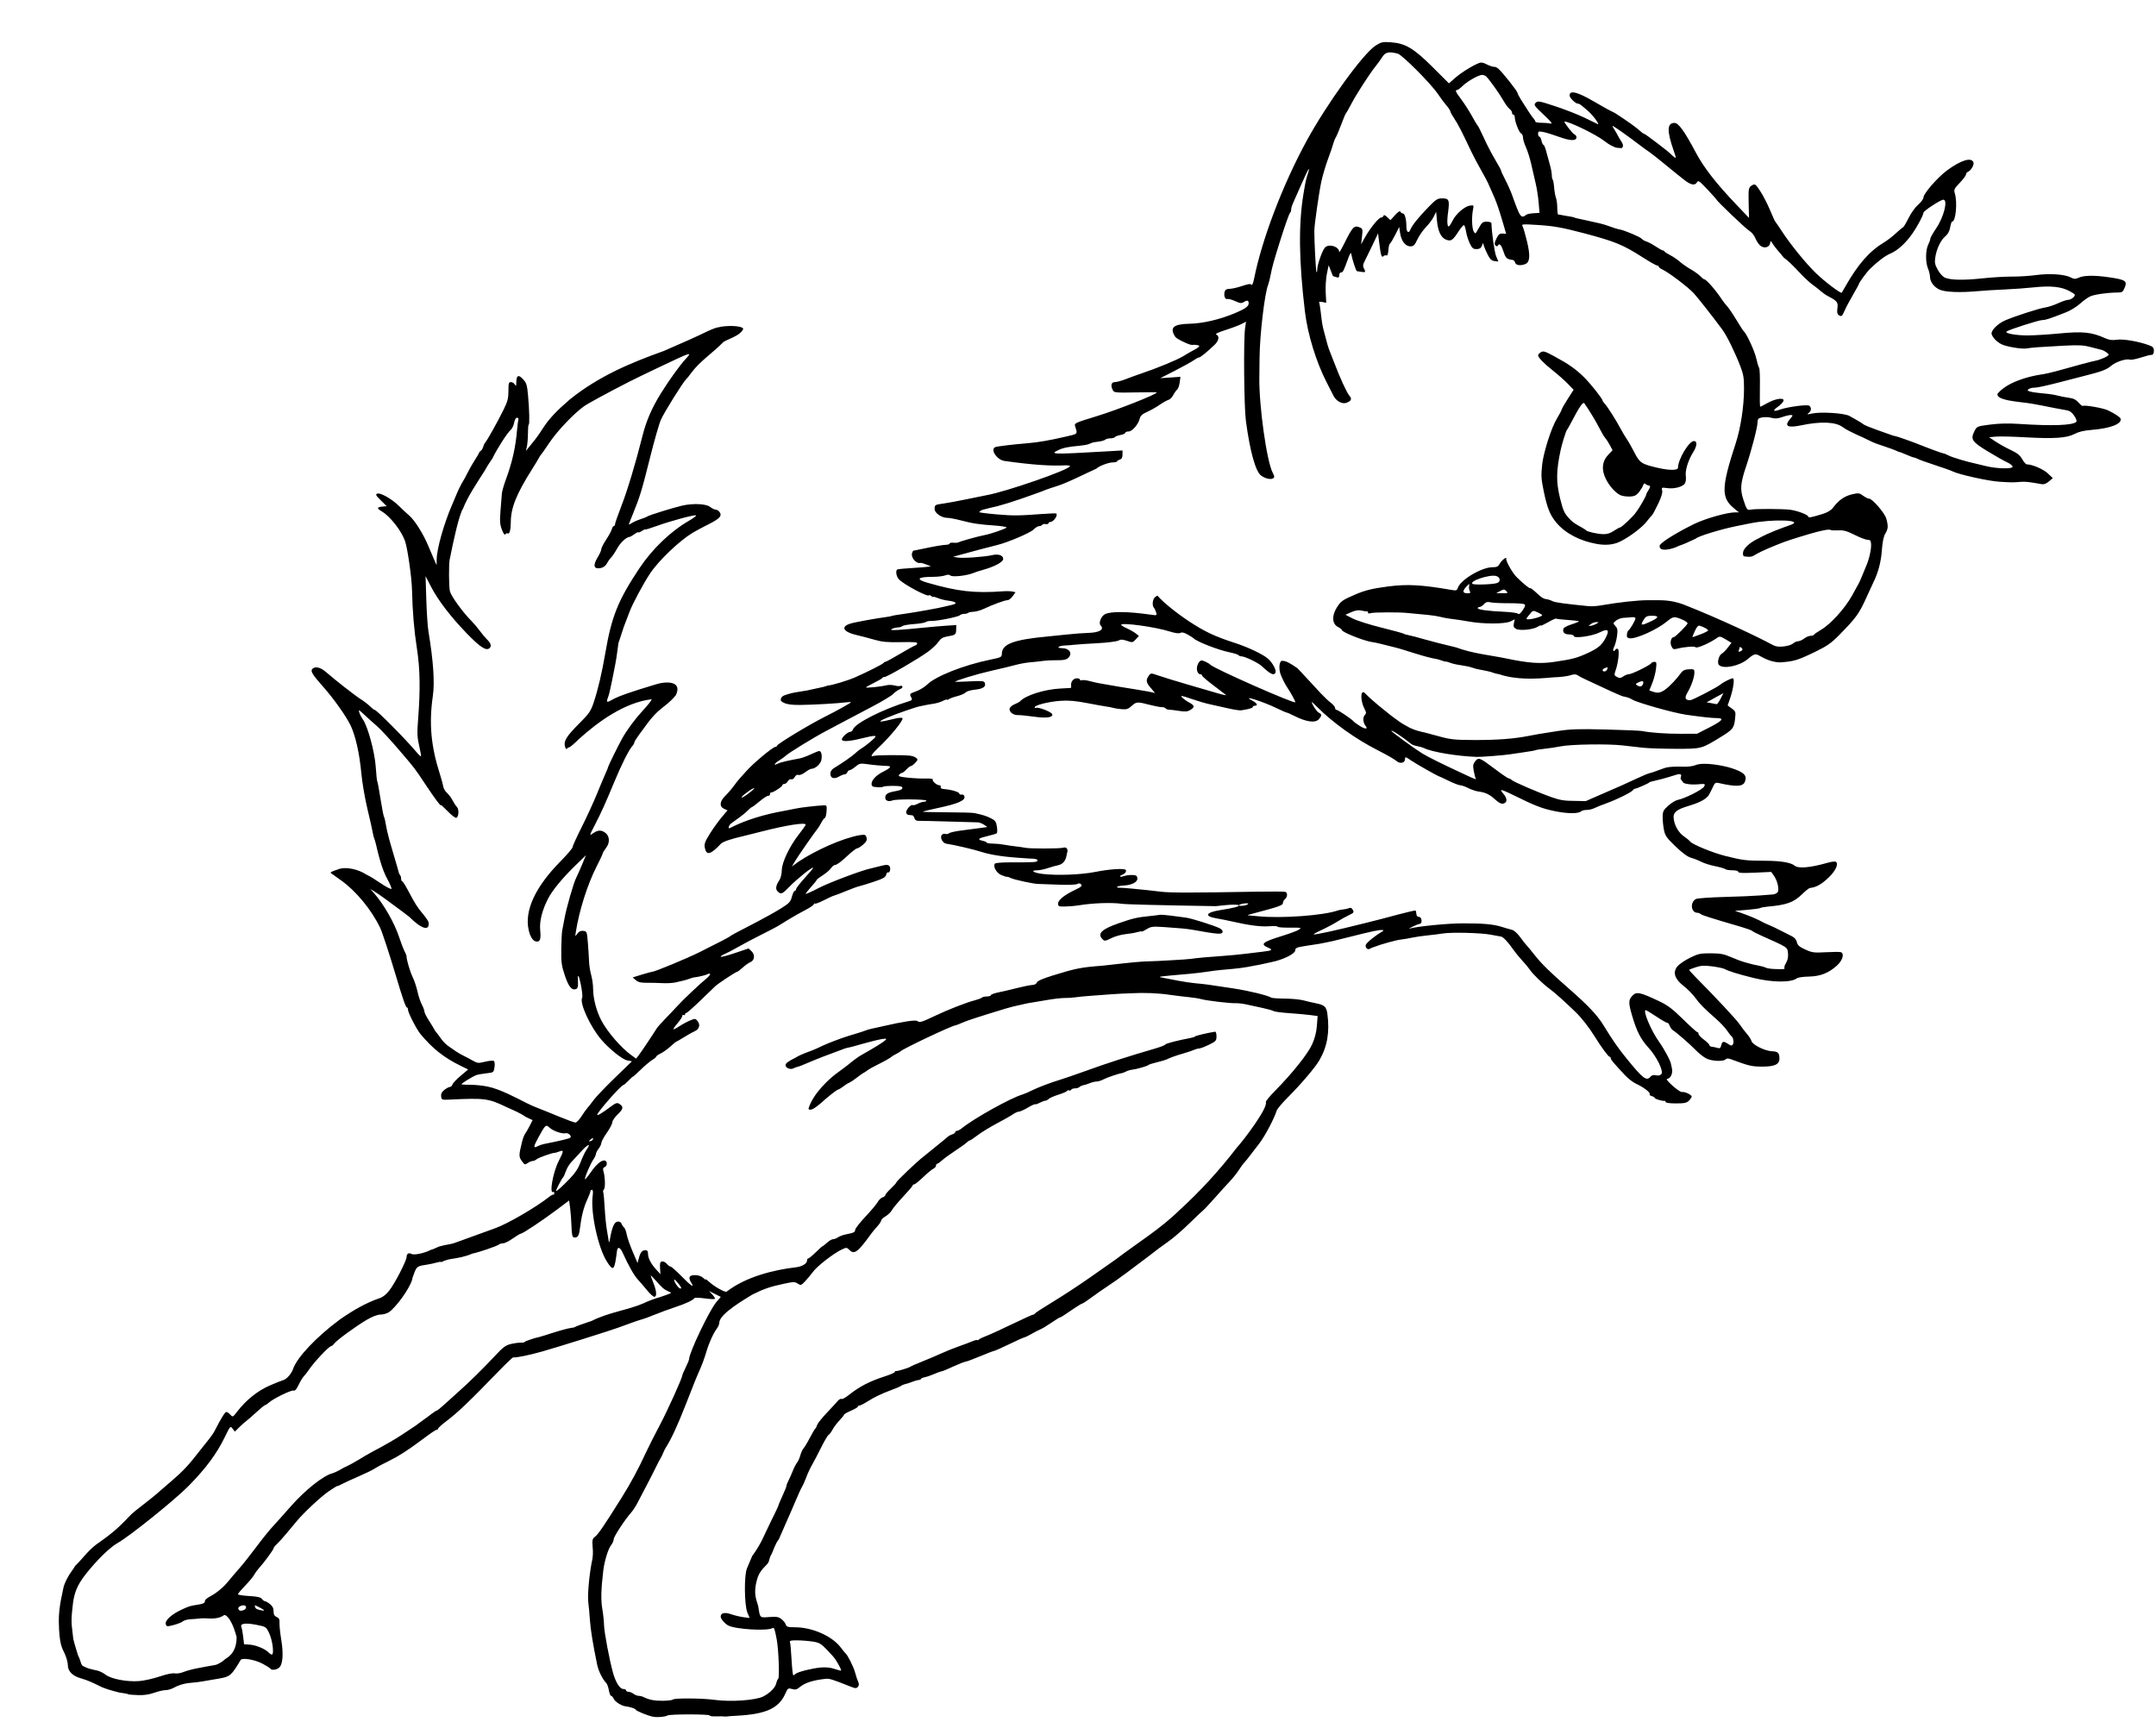 <?xml version="1.0" encoding="UTF-8" standalone="no"?>
<!-- Created with Inkscape (http://www.inkscape.org/) -->

<svg
   xmlns:dc="http://purl.org/dc/elements/1.1/"
   xmlns:cc="http://creativecommons.org/ns#"
   xmlns:rdf="http://www.w3.org/1999/02/22-rdf-syntax-ns#"
   xmlns:svg="http://www.w3.org/2000/svg"
   xmlns="http://www.w3.org/2000/svg"
   xmlns:sodipodi="http://sodipodi.sourceforge.net/DTD/sodipodi-0.dtd"
   xmlns:inkscape="http://www.inkscape.org/namespaces/inkscape"
   version="1.1"
   id="svg10"
   width="1572"
   height="1256"
   viewBox="0 0 1572 1256"
   sodipodi:docname="Loup.svg"
   inkscape:version="0.92.3 (2405546, 2018-03-11)">
  <defs
     id="defs14" />
  <sodipodi:namedview
     pagecolor="#ffffff"
     bordercolor="#666666"
     borderopacity="1"
     objecttolerance="10"
     gridtolerance="10"
     guidetolerance="10"
     inkscape:pageopacity="0"
     inkscape:pageshadow="2"
     inkscape:window-width="1600"
     inkscape:window-height="838"
     id="namedview12"
     showgrid="false"
     inkscape:zoom="1.7070063"
     inkscape:cx="264.43819"
     inkscape:cy="473.99148"
     inkscape:window-x="-8"
     inkscape:window-y="-8"
     inkscape:window-maximized="1"
     inkscape:current-layer="svg10" />
  <path
     style="fill:#000000"
     d="m 476.457,1251.925 c -3.589,-0.562 -13,-4.389 -13,-5.287 0,-0.649 -4.231,-1.996 -7.5,-2.389 -2.79,-0.335 -7.498,-3.32 -8.417,-5.337 -0.572,-1.256 -1.46,-2.283 -1.974,-2.283 -0.513,0 -1.239,-1.809 -1.613,-4.02 -0.373,-2.211 -1.217,-4.573 -1.875,-5.25 -2.713,-2.79 -5.699,-8.792 -6.649,-13.361 -3.109,-14.966 -4.858,-25.763 -5.326,-32.869 -0.289,-4.4 -0.804,-10.025 -1.145,-12.5 -0.759,-5.521 0.788,-21.891 3.024,-31.996 1.298,-8.47 -1.774,-13.396 1.553,-15.772 2.419,-1.695 6.516,-7.658 19.515,-28.408 6.995,-11.167 12.07,-20.607 18.451,-34.324 1.791,-3.85 6.029,-12.211 9.417,-18.581 5.61,-10.545 16.493,-34.58 16.569,-36.59 0.017,-0.456 1.138,-3.08 2.491,-5.83 1.353,-2.75 2.464,-5.485 2.469,-6.078 0.039,-4.649 14.817,-35.592 19.801,-41.462 l 3.292,-3.877 -4.292,-2.165 -4.292,-2.165 2.421,2.619 c 1.331,1.44 2.168,2.871 1.86,3.179 -0.308,0.308 -3.647,0.143 -7.421,-0.368 -3.773,-0.511 -7.085,-0.638 -7.36,-0.283 -1.327,1.712 -6.271,4.045 -14,6.607 -4.675,1.55 -11.61,4.098 -15.411,5.664 -3.801,1.566 -7.851,3.061 -9,3.323 -1.765,0.402 -6.896,2.189 -17.089,5.954 -6.311,2.331 -43.434,13.983 -55.5,17.42 -9.565,2.725 -19.395,4.722 -21.223,4.311 -0.398,-0.089 -4.898,4.156 -10,9.434 -21.796,22.547 -30.434,30.799 -39.027,37.286 -3.163,2.387 -5.75,4.736 -5.75,5.22 0,0.484 -0.446,0.88 -0.991,0.88 -0.829,0 -3.576,1.855 -11.509,7.772 -9.674,7.216 -16.447,11.561 -23,14.754 -4.4,2.144 -9.217,4.719 -10.705,5.722 -1.488,1.004 -6.888,3.632 -12,5.842 -5.112,2.21 -10.645,4.76 -12.295,5.668 -1.65,0.908 -3,1.465 -3,1.239 0,-0.226 -2.709,1.428 -6.02,3.676 -5.744,3.901 -18.154,15.44 -23.48,21.832 -1.375,1.65 -4.75,5.699 -7.5,8.997 -2.75,3.298 -6.013,6.911 -7.25,8.028 -1.238,1.117 -2.25,2.427 -2.25,2.909 0,0.962 -7.114,10.645 -10.611,14.445 -1.208,1.312 -2.8,3.513 -3.537,4.891 -0.737,1.378 -3.706,4.947 -6.596,7.931 -2.891,2.984 -5.256,5.788 -5.256,6.231 0,0.442 3.667,1.017 8.149,1.276 6.038,0.349 8.463,0.901 9.36,2.128 0.666,0.911 1.664,1.657 2.216,1.657 0.553,0 2.191,0.933 3.64,2.073 1.863,1.465 2.635,3.007 2.635,5.263 0,2.349 0.593,3.45 2.25,4.177 1.773,0.778 2.215,1.729 2.086,4.487 -0.09,1.925 0.475,7.333 1.257,12.018 1.659,9.94 1.213,17.434 -1.195,20.095 -1.771,1.956 -5.868,2.554 -6.831,0.997 -0.303,-0.49 -2.872,-2.104 -5.708,-3.588 -6.037,-3.157 -15.461,-4.57 -16.015,-2.401 -6.608,11.141 -7.638,11.91 -15.594,13.294 -11.348,2.044 -16.102,2.777 -19.25,2.967 -5.105,0.308 -9.921,1.609 -13.598,3.674 -1.778,0.999 -4.509,1.804 -6.068,1.789 -1.559,-0.015 -5.309,0.851 -8.334,1.924 -3.778,1.341 -7.535,1.87 -12,1.69 -3.575,-0.144 -6.612,-0.362 -6.75,-0.485 -0.438,-0.391 -1.624,-0.635 -7.022,-1.446 -5.028,-1.288 -10.809,-2.786 -14.89,-5.07 -5.299,-2.563 -8.022,-3.807 -13.327,-5.376 -5.709,-1.66 -9.011,-5.143 -9.011,-9.506 0,-1.827 -1.004,-5.516 -2.23,-8.198 -2.001,-4.375 -4.025,-6.518 -4.352,-23.381 -0.21,-10.861 3.025,-22.462 3.654,-26.075 3.008,-8.239 6.496,-11.341 8.208,-14.603 5.56,-5.389 8.943,-10.675 15.418,-15.644 14.334,-9.967 17.695,-13.939 25.793,-22.25 0.556,-0.591 4.16,-3.504 8.01,-6.473 3.85,-2.969 8.125,-6.381 9.5,-7.583 1.375,-1.202 6.441,-5.578 11.258,-9.725 8.91,-7.671 12.719,-11.73 20.742,-22.103 2.475,-3.2 5.664,-7.218 7.086,-8.93 1.422,-1.711 3.271,-4.462 4.108,-6.112 4.419,-8.711 7.394,-13.5 8.386,-13.5 0.611,0 1.913,0.888 2.896,1.973 1.759,1.944 1.833,1.91 5.013,-2.25 6.353,-8.313 15.079,-15.3 23.758,-19.023 4.54,-1.948 8.908,-3.689 9.708,-3.87 2.419,-0.547 6.09,-4.651 7.237,-8.089 2.818,-8.448 17.026,-23.491 34.134,-36.143 9.698,-6.74 18.911,-12.107 28.942,-15.55 2.511,-0.809 4.944,-2.755 7.295,-5.834 4.142,-5.425 12.437,-21.602 12.437,-24.256 0,-2.365 1.551,-3.308 3.578,-2.174 1.861,1.042 9.453,-0.55 13.922,-2.919 2.841,-0.676 5.657,-2.613 7.5,-2.822 0.731,-0.285 4.197,-1.023 6.5,-1.384 1.1,-0.172 2.9,-0.659 4,-1.081 3.003,-1.152 23.66,-8.643 29,-10.516 8.903,-3.123 30.117,-15.445 39.472,-22.928 1.36,-1.088 2.747,-1.807 3.083,-1.6 0.336,0.208 0.611,-0.258 0.611,-1.034 0,-0.777 -0.328,-1.209 -0.729,-0.962 -3.057,1.889 -0.244,-14.22 3.909,-22.394 3.883,-7.641 3.925,-8.388 0.403,-7.049 -1.512,0.575 -2.975,1.007 -3.25,0.961 -1.321,-0.224 -11.689,3.427 -13.079,4.605 -0.868,0.736 -2.231,1.339 -3.027,1.339 -0.797,0 -2.416,0.678 -3.599,1.506 -2.01,1.408 -2.29,1.31 -4.299,-1.512 -2.248,-3.157 -2.234,-4.178 0.195,-13.994 0.612,-2.475 1.646,-5.175 2.296,-6 0.65,-0.825 2.125,-3.366 3.277,-5.646 l 2.095,-4.146 -4.93,-2.34 c -4.517,-3.15 -9.536,-5.057 -14.307,-7.279 -13.104,-6.274 -15.473,-6.579 -41.623,-5.348 -5.274,0.248 -5.513,0.151 -5.805,-2.375 -0.219,-1.891 0.453,-3.23 2.385,-4.75 1.48,-1.164 3.274,-2.116 3.988,-2.116 0.714,0 1.552,-0.802 1.864,-1.783 0.311,-0.981 3.018,-3.845 6.014,-6.364 l 5.448,-4.581 -5.504,-2.695 c -12.102,-5.926 -20.517,-12.585 -29.29,-23.178 -2.917,-3.523 -9.099,-15.628 -9.099,-17.818 0,-0.87 -0.354,-1.581 -0.786,-1.581 -0.829,0 -3.126,-6.648 -8.293,-24 -4.386,-14.73 -9.745,-31.041 -11.169,-34 -6.442,-13.381 -17.797,-27.121 -28.752,-34.794 -3.575,-2.504 -6.883,-4.879 -7.35,-5.279 -0.468,-0.4 1.647,-1.453 4.698,-2.34 6.594,-2.995 16.599,0.454 20.461,3.067 5.324,2.794 5.628,3.03 10.441,6.26 5.064,3.399 8.75,5.309 8.75,4.532 0,-0.738 -1.118,-3.444 -2.485,-6.014 -4.766,-7.98 -7.571,-21.12 -8.853,-26.38 -1.024,-4.292 -1.646,-4.686 -2.077,-7.243 -0.365,-2.284 -2.194,-10.488 -4.064,-18.231 -1.87,-7.743 -3.892,-19.478 -4.494,-26.078 -1.354,-14.848 -4.4,-28.238 -8.101,-35.613 -3.49,-6.954 -12.166,-19.128 -19.717,-27.666 -7.866,-8.894 -9.374,-11.318 -8.041,-12.925 1.859,-2.24 5.936,-1.429 9.828,1.954 7.128,6.196 21.524,17.44 25.664,20.045 2.288,1.44 5.306,3.762 6.705,5.162 1.399,1.399 2.902,2.554 3.339,2.566 1.475,0.041 22.95,21.723 30.587,30.882 1.535,1.841 2.964,3.175 3.175,2.964 0.211,-0.211 -0.247,-3.08 -1.018,-6.376 -1.767,-7.553 -1.882,-9.897 -1.025,-20.992 1.65,-21.364 1.396,-36.398 -0.862,-51 -2.118,-13.692 -3.23,-26.926 -3.615,-43 -0.217,-9.043 -3.233,-30.212 -5.058,-35.5 -2.621,-7.592 -10.845,-18.09 -17.038,-21.748 -3.699,-2.185 -3.598,-3.051 0.4,-3.45 l 3.25,-0.325 -4.303,-4.25 c -3.603,-3.558 -4.026,-4.356 -2.596,-4.905 2.305,-0.884 10.862,4.003 15.951,9.111 2.229,2.237 5.395,5.192 7.036,6.567 4.232,3.546 10.477,13.415 14.314,22.622 1.806,4.333 3.888,9.228 4.627,10.878 l 1.343,3 0.08,-4.5 c 0.135,-7.654 5.308,-25.885 11.205,-39.494 5.04,-11.631 3.076,-7.868 6.861,-15.328 3.143,-4.936 5.542,-10.708 8.499,-15.334 1.939,-2.939 4.076,-6.582 4.749,-8.094 2.836,-1.599 2.359,-4.533 3.898,-6.415 1.765,-2.083 8.991,-14.998 13.492,-24.115 3.005,-6.087 3.594,-8.34 3.594,-13.75 0,-5.597 0.246,-6.471 1.825,-6.471 1.004,0 2.284,0.787 2.845,1.75 0.858,1.473 1.026,1.274 1.065,-1.25 0.083,-5.472 1.497,-6.266 4.819,-2.71 2.62,2.805 3.046,4.159 3.751,11.937 0.969,10.678 1.208,21.272 0.48,21.275 -0.295,9.5e-4 -0.542,2.813 -0.549,6.25 -0.01,3.437 -0.341,7.749 -0.742,9.583 l -0.729,3.335 3.499,-4.335 c 4.881,-6.047 4.535,-5.57 9.742,-13.438 3.929,-5.937 9.351,-11.649 18.743,-19.743 21.064,-16.927 44.002,-26.575 68.5,-35.337 16.526,-7.156 22.999,-10.071 32.016,-14.417 3.309,-1.595 6.951,-2.9 8.094,-2.9 4.397,-1.233 16.039,-1.495 17.89,1 -1.657,5.526 -13.761,8.262 -15.084,10.357 -7.155,7.303 -16.666,13.484 -22.916,22.016 -1.1,1.58 -2.735,3.605 -3.632,4.5 -2.57,2.562 -15.878,23.9 -18.42,29.535 -1.263,2.801 -4.827,15.217 -7.919,27.592 -5.934,23.748 -7.503,28.915 -12.451,41 -1.689,4.125 -3.072,7.664 -3.074,7.865 0,0.201 1.009,-0.294 2.247,-1.098 1.238,-0.805 4.05,-2.04 6.25,-2.745 2.2,-0.705 4.45,-1.62 5,-2.032 1.215,-0.912 19.254,-6.519 25.5,-7.926 7.89,-1.778 17.379,-1.339 20.273,0.937 1.398,1.1 3.204,2 4.012,2 0.808,0 2.002,0.642 2.653,1.426 2.401,2.893 0.651,5.029 -7.438,9.081 -4.4,2.204 -9.8,5.094 -12,6.422 -9.666,5.837 -24.657,20.175 -30.962,29.613 -4.864,7.281 -13.088,22.666 -15.074,28.202 -0.939,2.617 -2.274,6.107 -2.967,7.757 -0.693,1.65 -1.798,4.8 -2.454,7 -0.657,2.2 -1.458,4.675 -1.782,5.5 -0.89,2.273 -0.857,2.098 -1.644,8.5 -0.406,3.3 -1.168,8.025 -1.692,10.5 -0.525,2.475 -1.618,7.946 -2.429,12.158 -0.811,4.212 -1.929,8.853 -2.485,10.315 -1.634,4.298 -1.238,4.541 3.24,1.982 4.138,-2.366 12.935,-5.453 31.195,-10.949 7.795,-2.539 19.846,-2.674 14.909,7.744 -4.508,5.652 -9.302,8.475 -13.04,11.869 -2.098,1.907 -5.291,5.473 -7.096,7.924 -1.805,2.451 -4.843,6.567 -6.75,9.146 -1.907,2.579 -3.468,5.135 -3.468,5.679 0,0.544 -0.562,1.602 -1.25,2.352 -2.674,2.918 -7.806,13.103 -13.492,26.779 -6.466,15.554 -9.263,21.753 -13.673,30.302 -4.468,8.662 -4.494,8.769 -1.658,6.75 3.406,-2.425 5.859,-2.591 8.718,-0.588 3.43,2.402 3.805,7.257 0.86,11.118 -1.378,1.806 -2.506,3.652 -2.507,4.101 -10e-4,0.449 -2.063,4.867 -4.582,9.817 -6.594,12.96 -12.62,32.01 -15.025,47.5 -0.542,3.489 -0.538,3.493 1.13,1.193 1.167,-1.61 2.475,-2.214 4.326,-2 2.576,0.298 2.673,0.554 3.339,8.807 0.377,4.675 0.762,10.75 0.854,13.5 0.093,2.75 0.797,7.219 1.564,9.931 0.768,2.712 1.396,7.288 1.396,10.169 0,6.994 2.523,16.468 6.209,23.309 4.474,8.305 14.482,19.801 21.765,24.999 l 3.376,2.409 1.884,-2.409 c 1.649,-2.108 10.473,-15.269 13.266,-19.786 0.55,-0.889 3.475,-4.156 6.5,-7.26 3.025,-3.104 6.86,-7.155 8.521,-9.003 3.767,-4.189 16.775,-16.477 21.147,-19.976 3.248,-2.599 3.546,-4.575 0.451,-2.981 -1.343,0.692 -6.884,1.962 -9.86,2.26 -0.417,0.042 -1.782,0.465 -3.034,0.941 -1.252,0.476 -3.277,1.083 -4.5,1.348 -1.223,0.266 -3.799,0.861 -5.724,1.322 -1.925,0.462 -6.2,0.695 -9.5,0.518 -3.3,-0.177 -8.495,-0.295 -11.545,-0.262 -4.152,0.045 -6.118,-0.438 -7.829,-1.921 l -2.284,-1.981 6.684,-2.064 c 3.676,-1.135 7.106,-2.064 7.622,-2.064 1.809,0 25.479,-9.817 34.37,-14.255 14.393,-7.184 21.945,-11.114 22.481,-11.7 0.529,-0.577 3.229,-2.024 19.848,-10.641 5.691,-2.951 13.415,-7.287 17.165,-9.635 6.012,-3.765 6.946,-4.771 7.917,-8.519 0.605,-2.337 1.543,-4.25 2.086,-4.25 0.542,0 0.986,-0.566 0.986,-1.257 0,-0.692 2.884,-4.404 6.408,-8.25 3.525,-3.846 6.236,-7.168 6.027,-7.383 -0.679,-0.694 -11.685,8.103 -16.984,13.573 -5.584,5.765 -6.485,6.14 -8.914,3.711 -1.749,-1.749 -1.349,-4.211 1.357,-8.352 0.883,-1.352 1.633,-4.502 1.667,-7 0.078,-5.816 5.589,-17.441 12.393,-26.141 2.754,-3.521 5.016,-6.739 5.026,-7.152 0.049,-1.854 -13.902,0.304 -31.98,4.948 -5.225,1.342 -11.075,2.806 -13,3.254 -9.929,2.307 -15.386,4.172 -16.89,5.772 -7.498,7.975 -10.563,8.709 -11.672,2.796 -0.512,-2.729 0.111,-4.451 3.671,-10.153 2.358,-3.777 6.218,-9.16 8.578,-11.962 l 4.291,-5.095 -2.489,-1.134 c -3.6,-1.64 -3.259,-5.431 0.849,-9.429 1.836,-1.786 4.639,-5.048 6.231,-7.248 1.591,-2.2 3.802,-4.955 4.913,-6.123 1.11,-1.168 2.94,-3.193 4.067,-4.5 4.862,-5.643 19.502,-17.877 21.394,-17.877 0.582,0 1.059,-0.344 1.059,-0.765 0,-1.204 23.65,-15.524 35,-21.192 8.296,-4.143 19,-10.105 19,-10.583 0,-0.203 -1.484,-0.178 -3.298,0.054 -6.387,0.818 -24.31,1.839 -33.702,1.921 -8.991,0.078 -11.679,-1.1 -13.741,-2.695 -1.027,-0.896 -0.208,-3.28 1.66,-4.073 1.048,-0.445 4.956,-1.852 9.081,-2.481 7.712,-1.176 8.385,-1.304 15.946,-3.041 3.616,-0.7 4.395,-0.937 7.304,-1.872 2.848,-0.136 14.616,-3.682 19.743,-5.949 9.348,-4.133 20.49,-9.787 20.84,-10.575 0.183,-0.412 0.741,-0.75 1.238,-0.75 0.498,0 5.452,-2.7 11.01,-6 5.558,-3.3 10.465,-6 10.905,-6 0.44,0 1.026,-0.588 1.302,-1.307 0.399,-1.041 -2.007,-1.255 -11.819,-1.049 -9.845,0.206 -13.692,-0.138 -19.145,-1.712 -3.753,-1.083 -9.67,-2.637 -13.149,-3.453 -11.114,-2.608 -12.113,-6.877 -2.107,-9.008 6.849,-1.458 17.093,-3.264 22.91,-4.039 2.463,-0.328 4.744,-0.76 5.067,-0.96 0.323,-0.2 4.158,-0.841 8.521,-1.424 7.442,-0.995 27.727,-4.648 29.933,-5.39 0.55,-0.185 2.721,-0.69 4.825,-1.122 4.703,-0.966 3.626,-2.411 -2.333,-3.13 -2.385,-0.287 -5.834,-1.148 -7.664,-1.913 -1.83,-0.765 -3.328,-1.133 -3.328,-0.819 0,0.314 -0.675,0.011 -1.5,-0.673 -0.825,-0.685 -1.5,-0.971 -1.5,-0.637 0,2.104 -19.129,-8.029 -22.228,-11.775 -1.795,-2.17 -2.353,-6.111 -0.985,-6.957 0.433,-0.267 6.395,-0.817 13.25,-1.22 6.855,-0.404 11.788,-0.951 10.963,-1.216 -0.825,-0.265 -2.625,-0.94 -4,-1.5 -1.375,-0.56 -2.884,-0.93 -3.354,-0.822 -3.234,0.743 -7.24,-4.162 -6.013,-7.361 0.319,-0.832 0.644,-1.512 0.723,-1.513 0.079,-4.5e-4 3.518,-0.708 7.643,-1.572 8.86,-1.856 13.667,-2.664 16.75,-2.816 1.238,-0.061 2.25,-0.483 2.25,-0.937 0,-0.454 1.238,-0.696 2.751,-0.537 1.513,0.159 3.2,0.017 3.75,-0.314 1.241,-0.748 14.983,-4.564 18.85,-5.234 4.204,-0.728 15.551,-4.622 16.111,-5.528 0.266,-0.431 -3.217,-1.052 -7.739,-1.38 -13.186,-0.958 -16.343,-1.443 -26.81,-4.125 -3.341,-0.856 -7.276,-1.558 -8.744,-1.56 -4.147,-0.006 -9.169,-3.523 -9.169,-6.423 0,-3.022 0.288,-3.2 6.5,-4.017 2.75,-0.362 10.4,-1.784 17,-3.16 6.6,-1.376 13.125,-2.702 14.5,-2.946 14.182,-2.518 59.805,-18.367 60.713,-21.092 0.158,-0.473 -1.626,-0.757 -3.963,-0.631 -10.341,0.558 -24.314,-0.468 -43.75,-3.212 -5.389,-0.761 -10.412,-7.908 -7.028,-10 0.969,-0.599 11.817,-1.934 23.889,-2.939 7.721,-0.643 15.754,-2.029 27.479,-4.742 9.464,-2.189 8.967,-1.651 7.084,-7.683 -0.671,-2.149 0.093,-2.504 15.577,-7.227 15.225,-4.644 44,-16.014 44,-17.385 0,-0.172 -6.978,-0.174 -15.506,-0.004 -14.267,0.285 -15.585,0.161 -16.5,-1.548 -1.847,-3.451 -1.225,-5.989 1.469,-5.989 1.355,0 4.842,-0.939 7.75,-2.086 2.908,-1.147 7.987,-2.993 11.287,-4.102 11.644,-3.913 26.412,-10.004 30.68,-12.653 2.376,-1.475 6.007,-3.566 8.069,-4.647 2.062,-1.081 3.75,-2.314 3.75,-2.739 0,-0.689 -3.213,-1.223 -5.286,-0.879 -1.61,0.267 -11.25,-4.341 -12.214,-5.839 -4.342,-6.749 -1.581,-9.324 10.293,-9.6 9.866,-0.23 21.87,-3.007 32.973,-7.629 7.538,-3.138 10.235,-5.043 10.235,-7.23 0,-2.171 -1.149,-2.543 -3.365,-1.092 -1.872,1.227 -2.683,1.154 -6.573,-0.587 -2.44,-1.093 -5.005,-1.769 -5.698,-1.503 -1.568,0.602 -2.715,-2.731 -1.864,-5.414 0.447,-1.407 1.513,-2 3.599,-2 1.63,0 5.719,-0.928 9.085,-2.062 4.633,-1.561 6.303,-1.768 6.867,-0.855 0.43,0.696 1.248,-1.29 1.93,-4.688 5.761,-28.682 20.73,-67.996 38.036,-99.895 14.696,-27.09 41.562,-64.251 50.52,-69.88 4.167,-2.618 5.191,-2.836 11.273,-2.397 10.472,0.757 16.664,4.468 30.503,18.282 l 11.686,11.665 4.618,-4.065 c 5.102,-4.491 16.304,-11.105 18.808,-11.105 0.88,0 2.382,0.417 3.337,0.927 2.676,1.429 5.644,2.412 6.612,2.19 0.481,-0.11 1.787,0.606 2.902,1.591 2.942,2.601 13.723,16.253 13.723,17.379 0,0.526 1.201,2.859 2.67,5.184 5.709,9.043 7.877,12.278 9.08,13.55 0.688,0.727 1.25,1.723 1.25,2.214 0,0.491 1.913,0.883 4.25,0.871 2.337,-0.012 5.37,0.225 6.738,0.525 1.902,0.417 0.737,-1.104 -4.947,-6.46 -6.892,-6.494 -7.315,-7.125 -5.794,-8.646 1.521,-1.521 2.574,-1.333 14.42,2.573 7.029,2.318 16.616,6.079 21.306,8.357 4.69,2.279 8.924,4.336 9.409,4.571 2.094,1.016 -3.238,-6.32 -6.882,-9.47 -5.634,-4.869 -6.3,-5.357 -7.323,-5.357 -1.825,0 -6.177,-4.196 -6.177,-5.956 0,-3.537 3.926,-3.037 12.84,1.636 6.188,3.254 13.178,7.758 18.61,10.32 0.804,0 14.19,9.052 17.55,11.868 1.375,1.152 3.043,2.553 3.708,3.114 0.664,0.56 1.456,1.019 1.759,1.019 0.682,0 17.656,12.897 19.033,14.462 0.55,0.625 1.78,1.726 2.734,2.446 1.558,1.177 1.525,0.716 -0.32,-4.549 -5.092,-14.525 -4.924,-20.359 0.585,-20.359 2.896,0 7.362,6.214 15.453,21.5 5.776,10.912 14.826,22.567 29.422,37.886 l 9.419,9.886 -0.246,-10.569 c -0.261,-11.216 -0.14,-11.775 2.899,-13.436 1.706,-0.933 2.403,-0.359 5.672,4.672 2.05,3.155 5.205,9.297 7.012,13.649 1.807,4.352 3.533,8.138 3.835,8.413 0.302,0.275 2.458,3.425 4.79,7 6.358,9.748 17.337,23.257 24.786,30.5 6.37,6.194 18.277,15.209 18.892,14.304 0.114,-0.167 1.23,-2.104 2.48,-4.304 9.445,-16.615 17.674,-25.977 28.587,-32.524 2.2,-1.32 5.947,-4.217 8.327,-6.438 2.38,-2.221 4.731,-4.184 5.224,-4.363 0.493,-0.179 2.336,-3.247 4.094,-6.818 1.774,-3.604 4.901,-7.952 7.026,-9.771 2.106,-1.803 3.829,-4.161 3.829,-5.241 0,-2.776 10.184,-14.495 17,-19.563 10.211,-7.593 17.938,-9.992 19.453,-6.042 0.672,1.751 -1.842,6.089 -4.012,6.921 -0.793,0.304 -1.442,1.172 -1.442,1.929 0,0.756 -2.031,3.495 -4.514,6.086 -4.127,4.307 -4.436,4.973 -3.602,7.768 1.993,6.683 0.645,20.557 -1.997,20.557 -0.391,0 -1.028,1.873 -1.414,4.161 -0.473,2.802 -1.642,4.951 -3.576,6.579 -3.39,2.853 -6.343,9.085 -7.287,15.378 -0.564,3.759 -0.251,5.272 1.88,9.084 1.46,2.611 3.727,5.056 5.283,5.697 4.279,1.762 13.646,1.919 27.227,0.456 6.875,-0.741 16.55,-1.32 21.5,-1.288 4.95,0.033 12.825,-0.461 17.5,-1.096 9.865,-1.34 20.832,-0.627 25.216,1.64 2.522,1.304 3.522,1.367 5.673,0.357 3.994,-1.876 11.593,-2.001 22.611,-0.372 11.915,1.762 13.251,2.67 11.188,7.608 -1.307,3.128 -1.856,3.489 -5.323,3.496 -7.007,0.014 -16.584,1.363 -19.751,2.781 -1.713,0.767 -5.072,3.177 -7.463,5.356 -2.392,2.179 -6.892,4.961 -10,6.182 -12.274,4.824 -15.033,5.731 -17.429,5.731 -2.557,0 -24.532,7.036 -26.093,8.355 -1.583,1.338 6.737,2.885 15.37,2.857 4.675,-0.015 14.71,-0.626 22.3,-1.357 17.948,-1.731 24.114,-1.119 34.2,3.392 2.959,1.323 5.171,1.611 8.5,1.105 4.571,-0.695 15.653,1.183 23.25,3.939 3.116,1.131 3.75,1.834 3.75,4.16 0,1.766 -0.554,2.845 -1.5,2.924 -1.944,0.162 -1.982,0.172 -8.867,2.238 -3.227,0.969 -6.422,1.548 -7.099,1.288 -2.523,-0.968 -10.214,1.516 -13.566,4.382 -3.366,2.877 -6.974,4.245 -19.467,7.381 -3.3,0.828 -12.075,3.092 -19.5,5.03 -7.425,1.938 -14.701,3.531 -16.168,3.54 -3.357,0.019 -5.832,0.945 -5.832,2.181 2.699,1.885 14.204,1.865 20.5,3.366 2.75,0.736 7.025,1.592 9.5,1.903 3.319,0.416 5.185,1.345 7.109,3.539 1.435,1.636 2.863,2.721 3.172,2.411 0.879,-0.879 14.528,1.491 18.054,3.135 4.805,2.241 8.988,4.951 9.359,6.063 1.279,3.838 -7.285,7.186 -21.195,8.284 -5.487,0.434 -9.356,1.356 -12.317,2.936 -5.639,3.01 -14.911,3.634 -36.183,2.434 -9.075,-0.512 -18.673,-0.727 -21.328,-0.478 l -4.828,0.453 4.828,3.218 c 2.655,1.77 7.613,4.521 11.017,6.113 4.667,2.183 6.712,3.825 8.314,6.675 1.169,2.079 2.689,3.78 3.379,3.78 3.891,0 11.972,3.468 15.221,6.533 l 3.691,3.481 -2.83,2.431 c -1.938,1.665 -3.639,2.284 -5.397,1.964 -8.535,-1.555 -11.949,-1.933 -15.068,-1.671 -5.831,0.49 -6.193,0.488 -15.5,-0.062 -8.203,-0.485 -30.234,-5.393 -34.528,-7.691 -0.919,-0.492 -6.576,-2.498 -12.572,-4.459 -5.995,-1.96 -11.682,-4.006 -12.637,-4.545 -0.955,-0.54 -2.135,-0.981 -2.623,-0.981 -0.488,0 -3.081,-0.971 -5.764,-2.157 -2.682,-1.187 -5.052,-2.048 -5.265,-1.915 -7.263,-3.47 -15.571,-5.147 -21.203,-8.129 -6.5,-3.379 -14.261,-6.09 -19.719,-9.924 -5.114,-3.89 -15.891,-4.384 -30.189,-1.386 -9.996,2.096 -12.705,0.692 -8.441,-4.376 2.415,-2.87 2.466,-3.112 0.655,-3.112 -1.08,0 -3.885,0.678 -6.234,1.507 -3.119,1.1 -5.185,1.255 -7.657,0.572 -3.168,-0.875 -7.631,-0.625 -9.503,0.532 -0.451,0.279 -0.82,1.566 -0.82,2.86 0,3.506 -4.461,20.607 -8.471,32.472 -3.93,11.628 -4.302,16.209 -1.914,23.557 2.442,7.514 2.842,8.059 5.505,7.5 3.332,-0.7 23.455,-0.625 28.88,0.108 5.247,0.708 13,3.702 13,5.02 0,0.984 2.56,0.493 10.734,-2.06 3.535,-1.104 5.969,-2.631 7.5,-4.706 3.812,-5.166 8.289,-8.287 13.666,-9.528 4.727,-1.091 5.366,-1.013 8.076,0.991 1.619,1.197 3.571,2.176 4.338,2.176 2.435,0 11.434,10.433 12.59,14.595 1.506,5.426 1.369,7.444 -0.745,10.909 -1.227,2.012 -2.046,5.977 -2.478,12 -0.607,8.447 -2.576,16.051 -5.955,22.995 -0.803,1.65 -3.186,6.825 -5.295,11.5 -5.374,11.912 -7.494,14.836 -19.932,27.493 -5.797,5.899 -8.804,7.997 -17.5,12.207 -12.848,6.221 -15.555,7.029 -25.75,7.69 -5.247,-0.164 -10.128,-2.13 -14.75,-4.797 -2.971,-1.758 -4.13,-1.438 -8.616,2.382 -5.949,5.065 -17.806,7.503 -20.993,4.316 -1.517,-1.517 -0.143,-7.086 2.035,-8.252 0.97,-0.519 2.961,-2.513 4.424,-4.432 l 2.66,-3.488 -4.238,-2.527 c -3.81,-2.272 -4.442,-2.381 -6.255,-1.075 -4.989,3.591 -14.567,7.833 -15.525,6.875 -0.954,-0.954 -8.133,-0.382 -14.046,1.118 -2.103,0.534 -2.765,0.183 -3.755,-1.988 -1.206,-2.648 -0.19,-6.522 1.712,-6.522 1.092,0 10.096,-9.013 10.096,-10.106 0,-1.024 -4.52,-3.379 -8.16,-4.25 -2.115,-0.506 -3.537,0.096 -6.939,2.939 -7.002,5.85 -22.611,12.885 -27.147,12.234 -1.734,-0.249 -2.191,-0.89 -1.98,-2.776 0.151,-1.349 0.657,-2.698 1.124,-2.997 1.268,-0.812 5.093,-7.365 5.097,-8.734 0,-0.711 -1.103,-1.059 -2.746,-0.864 -1.512,0.179 -4.163,0.377 -5.889,0.44 -1.727,0.063 -4.198,0.971 -5.491,2.019 -2.308,1.869 -2.317,1.943 -0.479,3.975 1.551,1.714 1.755,2.962 1.186,7.252 -0.378,2.85 -1.349,6.461 -2.158,8.025 -1.341,2.592 -0.378,4.204 1.091,1.827 0.345,-0.559 1.102,-0.724 1.681,-0.366 1.279,0.79 0.373,9.717 -1.554,15.309 -1.272,3.692 -1.224,3.956 0.92,5.104 1.852,0.991 2.679,0.917 4.575,-0.41 1.272,-0.891 3.124,-1.62 4.116,-1.62 2.118,0 15.314,-6.481 16.237,-7.975 0.348,-0.564 1.418,-1.025 2.377,-1.025 1.519,0 1.661,0.678 1.1,5.25 -0.354,2.888 -1.594,7.576 -2.756,10.418 l -2.112,5.168 2.703,0.934 c 3.531,1.22 5.505,0.862 9.014,-1.636 3.066,-2.183 8.613,-8.04 11.437,-12.076 1.27,-1.814 2.74,-2.493 5.73,-2.646 3.738,-0.191 4.021,-0.018 4.008,2.441 -0.019,3.383 -2.248,9.782 -5.081,14.584 -2.289,3.88 -1.699,5.507 2.013,5.547 1.539,0.017 19.64,-9.38 22.083,-11.464 1.992,-1.699 7.617,-4.521 9.012,-4.521 1.439,0 0.383,7.675 -2.016,14.645 l -1.771,5.145 3.011,2.226 c 2.902,2.145 2.987,2.43 2.353,7.855 -0.75,6.416 -1.675,7.583 -10.089,12.744 -14.538,8.916 -14.126,8.806 -33,8.797 -9.35,-0.005 -20.15,-0.357 -24,-0.784 -3.85,-0.427 -10.533,-1.186 -14.85,-1.687 -10.619,-1.232 -37.42,-0.842 -44.999,0.654 -3.383,0.668 -8.776,1.479 -11.984,1.802 -3.208,0.323 -6.146,0.78 -6.528,1.017 -0.382,0.236 -4.282,0.929 -8.666,1.54 -4.385,0.611 -8.872,1.27 -9.972,1.464 -3.569,0.63 -20.916,2.003 -24,1.9 -14.427,-0.484 -33.023,-3.576 -38.612,-6.42 -0.887,-0.451 -3.056,-1.075 -4.821,-1.386 -1.765,-0.311 -3.739,-0.996 -4.388,-1.523 -6.304,-5.123 -14.679,-10.64 -14.679,-9.67 0,0.664 16.387,12.631 22.5,16.432 4.262,2.65 14.744,7.835 32,15.829 6.763,3.133 7.628,3.438 7.033,2.475 -0.313,-0.506 -0.954,-2.985 -1.426,-5.51 -0.718,-3.845 -0.547,-4.985 1.054,-7.021 2.444,-3.107 3.219,-2.804 14.4,5.637 4.984,3.762 9.506,6.841 10.05,6.841 0.543,0 1.488,0.5 2.1,1.111 1.384,1.384 19.247,9.09 29.289,12.636 6.085,2.148 9.293,2.649 17,2.655 l 7.742,0.153 26.394,-11.509 c 5.636,-2.457 17.434,-8.259 19.91,-8.763 2.475,-0.504 10.227,-3.687 12.395,-4.209 2.167,-0.523 7.093,-0.813 10.945,-0.645 4.423,0.193 8.249,-0.215 10.38,-1.105 5.943,-2.464 20.418,0.277 26.508,2.256 9.125,3.013 11.409,5.455 9.421,10.073 -1.429,3.321 -6.461,3.549 -18.427,0.836 -3.088,-0.7 -3.322,-0.536 -5.205,3.639 -1.084,2.404 -2.577,5.122 -3.317,6.04 -7.962,8.08 -25.531,6.595 -24.935,15.332 0.343,5.521 3.575,11.212 8.024,14.127 1.445,0.947 3.311,2.526 4.147,3.51 1.81,2.13 16.543,8.151 25.295,10.338 13.156,3.287 15.209,3.539 29.207,3.581 11.451,0.034 18.909,1.273 21.596,3.585 2.614,2.251 11.388,1.487 23.875,-2.077 3.333,-0.951 5.813,-1.198 6.377,-0.634 1.74,1.74 -0.472,6.476 -5.15,11.029 -5.359,5.216 -9.379,7.503 -13.924,7.925 -0.684,0.063 -3.233,2.076 -5.664,4.472 -6.079,5.993 -11.299,7.905 -24.833,9.097 -2.608,0.23 -5.215,0.71 -5.795,1.068 -0.579,0.358 -4.971,0.961 -9.759,1.34 l -8.706,0.689 5.469,1.877 c 5.173,1.776 11.712,4.598 15.031,6.486 0.825,0.469 2.85,1.39 4.5,2.047 1.65,0.656 5.25,2.372 8,3.812 2.75,1.44 6.475,3.318 8.279,4.173 2.219,1.052 3.479,2.483 3.9,4.428 0.493,2.283 1.752,3.392 6.121,5.392 5.022,2.299 6.334,2.472 15.1,1.985 5.28,-0.293 10.163,-0.319 10.85,-0.059 2.78,1.055 1.327,6.006 -2.878,9.804 -6.082,5.495 -12.074,7.83 -20.573,8.017 -3.96,0.087 -7.785,0.621 -8.5,1.185 -4.173,3.294 -18.005,3.199 -31.8,-0.217 -11.12,-2.754 -18.039,-4.897 -21.1,-6.535 -1.024,-0.548 -5.099,-1.403 -9.057,-1.9 -5.679,-0.713 -8.159,-0.579 -11.769,0.635 -2.516,0.846 -4.724,1.676 -4.907,1.845 -0.183,0.169 1.842,2.499 4.5,5.178 14.927,15.043 30.151,31.363 32.333,34.661 1.375,2.078 3.754,5.208 5.287,6.957 1.533,1.748 3.018,4.086 3.3,5.195 0.683,2.684 9.852,7.268 14.883,7.44 4.387,0.15 5.492,1.207 5.515,5.27 0.024,4.342 -3.548,5.992 -12.843,5.931 -7.497,-0.049 -9.351,-0.491 -22.468,-5.358 -2.026,-0.752 -3.144,-0.731 -3.95,0.076 -1.802,1.802 -10.345,1.331 -14.299,-0.788 -1.962,-1.052 -5.232,-3.639 -7.266,-5.75 -4.105,-4.26 -14.557,-13.376 -16.817,-14.669 -0.799,-0.457 -1.868,-1.923 -2.375,-3.257 -0.507,-1.335 -1.27,-2.312 -1.694,-2.172 -0.425,0.14 -3.982,-1.882 -7.907,-4.493 -3.924,-2.611 -7.447,-4.747 -7.829,-4.747 -2.423,0 3.824,14.889 9.677,23.067 3.895,5.441 8.69,14.468 8.739,16.451 0.01,0.27 0.302,1.648 0.657,3.061 0.822,3.273 -1.034,7.414 -3.338,7.446 -1.212,0.017 -0.036,1.602 3.729,5.024 3.025,2.749 6.175,4.843 7,4.652 1.867,-0.432 7,2.007 7,3.325 0,0.536 -0.9,1.874 -2,2.974 -1.644,1.644 -3.333,2 -9.5,2 -4.333,0 -7.5,-0.422 -7.5,-1 0,-0.55 -0.338,-0.94 -0.75,-0.866 -1.54,0.275 -7.25,-1.412 -7.25,-2.142 0,-0.417 -0.945,-1.006 -2.101,-1.308 -1.155,-0.302 -1.848,-0.958 -1.539,-1.458 0.694,-1.123 -4.515,-5.11 -9.828,-7.522 -2.182,-0.991 -5.782,-3.742 -8,-6.114 -8.867,-9.485 -10.532,-11.461 -10.532,-12.503 0,-0.597 -0.363,-1.086 -0.807,-1.086 -0.942,0 -6.228,-7.17 -10.999,-14.919 -3.909,-6.348 -9.385,-13.357 -13.736,-17.581 -7.891,-7.66 -15.302,-14.294 -18.957,-16.971 -4.964,-3.635 -12.396,-10.822 -14.488,-14.01 -0.864,-1.318 -3.373,-4.336 -5.576,-6.707 -2.202,-2.371 -5.085,-5.887 -6.407,-7.812 -3.831,-5.581 -7.496,-9.486 -9.072,-9.667 -0.802,-0.092 -4.158,-0.705 -7.458,-1.363 -6.854,-1.366 -29.027,-1.919 -35,-0.874 -2.2,0.385 -7.15,1.003 -11,1.372 -3.85,0.37 -9.025,1.128 -11.5,1.684 -2.475,0.557 -6.075,1.163 -8,1.348 -3.076,0.295 -14.819,3.52 -19,5.217 -0.825,0.335 -1.725,0.655 -2,0.711 -0.275,0.056 -0.971,0.403 -1.548,0.77 -1.704,1.087 -3.722,-0.778 -3.056,-2.824 0.524,-1.61 6.832,-6.752 11.575,-9.434 2.916,-1.65 0.266,-1.885 -6.04,-0.537 -3.537,0.756 -11.156,2.592 -16.931,4.079 -5.775,1.487 -11.4,2.879 -12.5,3.094 -1.1,0.214 -3.35,0.69 -5,1.057 -1.65,0.367 -3.9,0.807 -5,0.979 -1.1,0.172 -5.089,0.785 -8.865,1.362 -7.454,1.14 -8.635,1.581 -8.635,3.225 0,2.637 -8.778,7.039 -17.5,8.778 -3.3,0.658 -8.621,2.025 -12.166,2.517 -13.903,2.961 -21.04,2.344 -33.834,4.36 -3.3,0.533 -9.6,1.287 -14,1.676 -23.858,2.104 -23.356,2.029 -19,2.841 2.2,0.41 7.15,1.369 11,2.132 3.85,0.763 9.7,1.627 13,1.921 6.593,0.586 8.054,0.785 27,3.667 11.562,1.759 25.216,5.071 28,6.792 0.55,0.34 5.05,0.65 10,0.688 4.95,0.039 11.025,0.626 13.5,1.305 2.475,0.679 6.3,1.577 8.5,1.996 6.697,1.274 8.147,2.539 8.859,7.729 1.822,13.292 -0.044,24.069 -5.895,34.053 -3.126,5.334 -13.48,17.485 -23.083,27.088 -3.982,3.982 -7.563,8.257 -7.957,9.5 -1.997,6.296 -8.955,19.296 -13.168,24.601 -2.616,3.294 -5.656,7.231 -6.756,8.748 -1.1,1.518 -2.693,3.469 -3.539,4.335 -0.847,0.866 -2.709,3.403 -4.14,5.637 -1.43,2.234 -4.282,5.834 -6.337,8 -2.055,2.166 -7.135,7.763 -11.289,12.438 -4.154,4.675 -7.826,8.618 -8.16,8.762 -0.334,0.144 -4.912,4.469 -10.172,9.611 -5.26,5.142 -12.308,11.212 -15.661,13.489 -3.353,2.277 -9.914,7.177 -14.58,10.889 -9.523,7.15 -21.262,16.213 -30.372,22.139 -2.612,1.684 -7.45,5.067 -10.75,7.519 -3.3,2.451 -6.376,4.487 -6.837,4.524 -0.46,0.037 -2.935,1.496 -5.5,3.242 -9.066,6.172 -10.088,6.825 -10.678,6.825 -0.327,0 -3.262,1.811 -6.521,4.024 -3.259,2.213 -6.722,4.309 -7.695,4.658 -0.973,0.349 -3.781,1.788 -6.239,3.2 -2.458,1.411 -4.992,2.643 -5.63,2.736 -0.638,0.094 -5.465,2.264 -10.727,4.823 -5.261,2.559 -10.378,4.828 -11.37,5.043 -0.992,0.214 -5.603,1.989 -10.246,3.944 -4.643,1.955 -9.368,3.715 -10.5,3.91 -1.132,0.195 -4.533,1.493 -7.558,2.884 -6.918,3.181 -9.238,4.13 -10.5,4.292 -0.55,0.071 -2.8,0.913 -5,1.872 -2.2,0.959 -5.237,1.996 -6.75,2.304 -1.512,0.308 -2.75,0.858 -2.75,1.222 0,0.364 -0.787,0.724 -1.75,0.799 -0.963,0.075 -3.1,0.69 -4.75,1.366 -1.65,0.676 -3.865,1.394 -4.922,1.596 -1.057,0.202 -2.411,0.773 -3.009,1.27 -0.598,0.496 -4.732,2.233 -9.186,3.858 -4.454,1.626 -10.75,4.657 -13.991,6.736 -3.241,2.079 -6.455,3.784 -7.142,3.788 -0.688,0 -1.25,0.37 -1.25,0.814 0,0.443 -2.25,1.773 -5,2.956 -2.75,1.183 -5,2.452 -5,2.82 0,0.368 -1.551,2.312 -3.446,4.322 -1.895,2.009 -4.145,5.006 -5,6.659 -0.855,1.653 -2.136,3.365 -2.848,3.805 -0.712,0.44 -3.182,4.625 -5.49,9.3 -2.308,4.675 -5.25,10.3 -6.538,12.5 -1.288,2.2 -3.179,6.25 -4.201,9 -1.022,2.75 -2.423,5.9 -3.112,7 -0.689,1.1 -2.66,5.375 -4.379,9.5 -1.719,4.125 -4.845,11.325 -6.946,16 -2.101,4.675 -4.622,10.434 -5.603,12.797 -2.709,3.455 -3.859,7.83 -5.466,11.203 -0.326,0 -1.163,2.224 -1.859,4.942 -0.697,2.718 -5.361,4.753 -7.881,11.035 -4.591,13.356 -0.127,18.745 0.254,22.273 1.26,8.101 0.962,7.829 7.985,7.289 5.283,-0.406 6.746,-0.157 8.87,1.513 1.398,1.1 2.825,2.888 3.169,3.974 0.533,1.678 1.531,1.974 6.665,1.974 12.661,0 27.156,6.423 33.466,14.83 1.515,2.019 3.043,3.895 3.394,4.17 1.566,1.225 5.902,9.908 6.99,14 0.658,2.475 1.665,5.497 2.237,6.716 0.757,1.613 0.703,2.623 -0.201,3.712 -1.095,1.319 -1.82,1.265 -6.151,-0.466 -12.74,-5.09 -14.605,-5.665 -17.409,-5.363 -9.075,0.976 -15.013,2.869 -18.745,5.978 -2.234,1.861 -3.302,2.127 -5.736,1.429 -2.843,-0.815 -3.085,-0.644 -4.906,3.473 -4.684,10.59 -14.085,14.876 -35.114,16.006 -3.576,0.192 -6.951,0.44 -7.5,0.551 -0.549,0.111 -1.449,0.108 -1.999,-0.01 -0.55,-0.114 -3.138,-0.134 -5.75,-0.044 -2.612,0.09 -4.75,-0.208 -4.75,-0.661 -2e-4,-1.042 -29.072,-1.052 -30.723,-0.011 -1.543,0.973 -7.003,1.495 -10.277,0.982 z m 14.067,-12.559 c 0.879,-1.182 21.494,-1.05 30.515,0.196 11.809,1.631 29.972,0.348 35.547,-2.512 4.751,-2.436 8.712,-6.424 9.373,-9.437 0.358,-1.629 1.016,-3.188 1.463,-3.464 1.051,-0.65 0.274,-21.375 -1.07,-28.521 -1.494,-7.948 -1.919,-9.104 -3.079,-8.387 -3.686,2.278 -26.843,0.92 -32.276,-1.892 -2.367,-1.225 -5.462,-4.793 -5.508,-6.348 -0.084,-2.84 2.745,-3.527 7.646,-1.857 2.651,0.903 6.76,1.882 9.131,2.175 l 4.31,0.533 -1.606,-3.844 c -2.283,-5.464 -2.497,-27.486 -0.314,-32.38 0.859,-1.925 2.573,-5.975 3.81,-9 6.551,-8.849 8.364,-14.476 13.142,-24.189 3.216,-6.429 5.848,-11.981 5.848,-12.338 0,-0.357 1.35,-3.566 3,-7.131 1.65,-3.565 3,-6.943 3,-7.508 0,-0.564 0.626,-2.22 1.392,-3.68 0.766,-1.46 2.2,-4.679 3.188,-7.154 0.988,-2.475 2.408,-5.234 3.156,-6.132 0.748,-0.897 1.806,-3.245 2.35,-5.216 0.544,-1.972 1.535,-4.183 2.202,-4.914 0.667,-0.731 2.042,-2.884 3.056,-4.784 3.703,-6.936 5.169,-9.465 5.771,-9.954 0.338,-0.275 0.906,-1.434 1.262,-2.575 0.356,-1.141 3.454,-5.027 6.885,-8.636 3.431,-3.608 7.038,-7.531 8.015,-8.717 0.977,-1.186 2.223,-1.881 2.768,-1.544 0.545,0.337 2.863,-0.881 5.152,-2.707 7.939,-6.335 15.364,-10.193 26.554,-13.797 3.987,-1.284 7.25,-2.715 7.25,-3.179 0,-0.464 0.338,-0.762 0.75,-0.662 1.002,0.243 9.486,-2.337 10.75,-3.27 0.55,-0.406 4.375,-2.079 8.5,-3.719 4.125,-1.64 10.425,-4.313 14,-5.941 3.575,-1.628 9.2,-3.894 12.5,-5.035 3.3,-1.141 7.688,-2.788 9.75,-3.659 2.062,-0.871 3.75,-1.298 3.75,-0.949 0,0.35 0.601,0.137 1.336,-0.473 0.735,-0.61 3.097,-1.744 5.25,-2.521 2.153,-0.776 10.537,-4.608 18.633,-8.513 8.095,-3.906 15.145,-7.102 15.667,-7.102 0.521,0 1.098,-0.361 1.281,-0.803 0.183,-0.442 6.183,-4.346 13.333,-8.676 7.15,-4.33 19.075,-12.151 26.5,-17.38 7.425,-5.229 15.975,-11.225 19,-13.324 16.102,-12.252 32.445,-22.188 46.094,-35.567 15.367,-13.952 29.519,-29.428 42.179,-45.917 5.034,-5.439 22.857,-29.039 21.252,-33.294 -0.301,-0.487 2.749,-4.225 6.777,-8.306 12.467,-12.63 23.776,-26.802 26.92,-33.734 1.997,-4.403 3.125,-8.794 3.497,-13.61 l 0.549,-7.11 -5.384,-0.702 c -2.961,-0.386 -9.884,-1.012 -15.384,-1.39 -5.5,-0.378 -10.555,-1.047 -11.233,-1.486 -0.678,-0.439 -4.278,-1.46 -8,-2.269 -3.722,-0.809 -9.017,-1.961 -11.767,-2.56 -2.75,-0.599 -6.35,-1.024 -8,-0.943 -3.883,0.19 -21.117,-1.844 -25,-2.95 -1.65,-0.47 -5.475,-1.095 -8.5,-1.388 -3.025,-0.293 -9.325,-1.053 -14,-1.687 -9.344,-1.418 -19.501,-1.697 -27.924,-1.256 -5.267,0.173 -12.051,0.513 -15.076,0.757 -3.025,0.244 -9.55,0.727 -14.5,1.074 -4.95,0.347 -10.35,0.873 -12,1.167 -1.65,0.295 -5.009,0.509 -7.464,0.477 -2.455,-0.032 -8.305,0.633 -13,1.479 -4.695,0.845 -9.661,1.679 -11.036,1.853 -2.202,0.278 -5.227,0.917 -13.793,2.913 -1.261,0.294 -3.736,0.974 -5.5,1.511 -19.737,6.013 -27.875,8.665 -31.446,10.245 -2.332,1.032 -4.494,1.876 -4.806,1.876 -2.331,0 -39.003,17.328 -40.455,19.116 -0.275,0.339 -2.525,1.637 -5,2.884 -6.368,4.99 -15.351,7.79 -20.506,12.006 -4.487,2.336 -7.477,5.736 -11.914,7.994 -3.053,1.303 -4.918,3.724 -8.072,5 -0.834,0 -7.455,5.237 -12.85,10.164 -2.985,2.31 -6.851,5.841 -8.659,3.836 3.192,-11.396 16.112,-22.63 20.003,-25.5 4.52,-3.3 9.04,-6.703 10.044,-7.562 2.86,-2.447 6.257,-4.908 8.596,-6.228 5.272,-2.976 18.795,-10.647 17.999,-11.71 -0.892,-1.19 -18.482,3.918 -23.142,5.227 -2.2,0.618 -4.459,1.157 -5.021,1.198 -0.561,0.041 -2.811,0.799 -5,1.685 -2.189,0.886 -6.004,2.318 -8.479,3.183 -3.897,1.361 -14.17,5.484 -20.5,8.226 -1.741,0.746 -3.732,1.015 -5.307,1.851 -2.029,1.27 -5.747,-0.092 -5.902,-2.162 -0.103,-1.374 1.869,-2.868 7.522,-5.702 4.834,-2.936 10.265,-4.271 14.738,-6.327 8.042,-3.823 9.631,-4.387 18.45,-7.661 1.925,-0.715 6.2,-2.087 9.5,-3.049 3.3,-0.962 6.9,-2.127 8,-2.589 1.1,-0.462 3.125,-1.058 4.5,-1.325 1.375,-0.267 5.425,-1.165 9,-1.995 13.854,-3.218 23.227,-4.617 24.401,-3.642 1.622,1.346 2.861,0.98 13.099,-3.871 9.793,-4.64 22.672,-9.653 29,-11.289 2.2,-0.569 4.428,-1.422 4.95,-1.896 0.522,-0.474 2.21,-0.862 3.75,-0.862 1.54,0 2.8,-0.418 2.8,-0.929 0,-0.511 2.587,-1.452 5.75,-2.091 3.163,-0.639 9.34,-2.078 13.729,-3.197 4.388,-1.119 9.23,-2.087 10.759,-2.149 1.658,-0.068 2.996,-0.794 3.315,-1.801 0.36,-1.134 4.209,-2.826 11.741,-5.161 16.604,-5.148 20.38,-5.893 35.853,-7.072 11.556,-1.268 21.65,-2.523 30.103,-3.067 8.054,-0.194 13.88,-0.573 19.75,-0.894 6.875,-0.36 13.625,-0.835 15,-1.055 3.588,-0.574 13.167,-1.456 23,-2.118 4.675,-0.315 12.1,-1.018 16.5,-1.563 4.4,-0.545 10.025,-1.226 12.5,-1.513 7.127,-0.828 7.91,-1.366 4.25,-2.916 -6.096,-2.583 -4.32,-4.129 9.75,-8.486 5.775,-1.788 11.388,-3.867 12.473,-4.619 2.321,-1.61 2.612,-1.558 -8.723,-1.551 -3.712,0.002 -6.75,-0.322 -6.75,-0.72 0,-0.399 -2.769,-0.525 -6.154,-0.28 -6.12,0.443 -14.429,-0.628 -26.846,-3.46 -3.575,-0.815 -8.527,-1.809 -11.004,-2.209 -9.679,-1.561 -8.605,-4.404 2.31,-6.112 10.062,-1.575 13.745,-2.628 13.745,-3.482 0,-0.412 -3.038,-0.587 -6.75,-0.388 -3.712,0.199 -9.475,1.009 -10.3,0.996 -41.028,-0.661 -65.345,-1.272 -68.5,-1.719 -7.635,-1.083 -21.301,-0.568 -32,1.208 -2.2,0.365 -6.362,0.706 -9.25,0.757 -4.801,0.085 -5.25,-0.099 -5.25,-2.151 -2.9e-4,-2.591 4.895,-6.481 12.8,-10.171 4.041,-1.887 4.934,-2.702 4.081,-3.729 -0.772,-0.931 -1.625,-1.029 -2.919,-0.336 -1.071,0.573 -6.929,0.759 -14.145,0.449 -6.774,-0.291 -13.217,-0.519 -14.317,-0.507 -3.085,0.035 -17.755,-3.14 -20,-4.329 -1.1,-0.582 -2.307,-0.973 -2.682,-0.869 -0.375,0.104 -2.239,-0.461 -4.141,-1.255 -3.486,-1.456 -6.178,-6.081 -4.82,-8.279 0.399,-0.646 5.117,-1.044 12.148,-1.023 17.361,0.051 18.995,-0.075 18.992,-1.458 -0.002,-0.848 -1.849,-1.268 -5.75,-1.305 -12.105,-0.791 -25.024,-1.555 -35.924,-5.077 -4.363,-1.501 -19.834,-5.089 -24.824,-5.757 -2.649,-0.355 -4.807,-4.535 -3.287,-6.367 0.609,-0.734 1.768,-1.081 2.574,-0.772 0.807,0.31 2.035,0.091 2.73,-0.486 0.695,-0.577 4.8,-1.486 9.123,-2.02 4.323,-0.535 10.335,-1.319 13.36,-1.744 l 5.5,-0.772 -2.507,-1.681 c -1.379,-0.924 -3.404,-1.696 -4.5,-1.714 -1.096,-0.018 -10.768,-0.294 -21.492,-0.613 -10.725,-0.318 -20.555,-0.55 -21.845,-0.514 -1.536,0.043 -2.525,-0.624 -2.867,-1.931 -0.287,-1.098 -1.032,-2.049 -1.655,-2.112 -0.623,-0.063 -1.801,-0.176 -2.617,-0.25 -0.816,-0.074 -1.617,-0.822 -1.781,-1.663 -0.347,-1.786 3.492,-6.258 4.72,-5.499 0.46,0.284 2.121,-0.153 3.69,-0.972 1.57,-0.819 3.642,-1.491 4.604,-1.495 0.963,-0.003 1.75,-0.344 1.75,-0.756 -3.4e-4,-1.097 -21.768,-1.289 -24.586,-0.217 -3.036,1.154 -5.413,0.268 -5.413,-2.018 0,-2.579 1.928,-3.789 7.53,-4.729 3.34,-0.56 4.97,-1.317 4.97,-2.31 0,-1.147 -1.453,-1.486 -6.5,-1.519 -3.575,-0.023 -6.95,0.235 -7.5,0.573 -0.925,0.57 -2.106,0.594 -6.75,0.14 -0.98,-0.096 -1.75,-0.992 -1.75,-2.036 0,-2.884 3.322,-6.442 8.367,-8.961 5.688,-2.841 6.588,-4.146 2.942,-4.265 -4.565,-0.149 -9.477,-0.597 -14.885,-1.358 -4.553,-0.641 -5.392,-0.449 -8.144,1.868 -1.688,1.42 -3.58,2.582 -4.206,2.582 -0.625,0 -1.396,0.675 -1.713,1.5 -0.317,0.825 -1.166,1.5 -1.888,1.5 -0.722,0 -2.623,0.752 -4.225,1.672 -3.629,2.083 -6.249,1.195 -6.249,-2.117 0,-1.665 0.924,-3.069 2.75,-4.176 6.21,-3.766 12.953,-8.454 15.242,-10.598 1.34,-1.255 3.186,-2.731 4.103,-3.281 4.063,-2.438 10.831,-8.097 10.866,-9.087 0.025,-0.712 -2.461,-0.46 -7.211,0.732 -10.944,2.746 -16.351,3.309 -17.283,1.801 -0.828,-1.339 3.978,-5.932 6.216,-5.941 0.65,-0.003 1.461,-0.792 1.801,-1.755 1.582,-4.478 21.762,-14.674 40.275,-20.35 2.785,-0.854 3.112,-1.273 2.25,-2.884 -1.448,-2.706 -1.469,-2.679 3.741,-4.619 2.612,-0.973 6.135,-3.147 7.827,-4.833 6.05,-6.024 26.61,-14.162 45.673,-18.079 8.277,-1.701 8.751,-1.938 8.772,-4.391 0.061,-7.084 8.568,-10.285 33.478,-12.596 3.3,-0.306 9.825,-0.976 14.5,-1.487 4.675,-0.512 11.578,-1.021 15.339,-1.131 7.955,-0.233 11.612,-2.528 8.687,-5.453 -1.654,-1.654 0.388,-6.822 3.244,-8.209 4.424,-2.15 16.754,-1.997 33.589,0.418 4.232,0.607 4.338,0.556 3.638,-1.755 -0.397,-1.309 -1.12,-2.807 -1.609,-3.33 -1.466,-1.569 -1.002,-6.21 0.766,-7.678 0.91,-0.755 1.775,-1.225 1.924,-1.046 3.638,4.394 13.514,12.43 22.875,18.611 11.402,7.529 18.913,11.069 33.454,15.767 9.474,3.061 20.115,8.101 23.996,11.367 3.486,2.933 6.605,8.797 5.57,10.472 -1.312,2.123 -3.598,0.98 -10.105,-5.05 -2.539,-2.353 -12.163,-6.97 -14.559,-6.984 -0.93,-0.005 -1.929,-0.395 -2.221,-0.867 -0.291,-0.471 -3.355,-1.44 -6.809,-2.153 -8.038,-1.659 -23.686,-7.75 -25.779,-10.033 -0.275,-0.3 -2.215,-1.539 -4.311,-2.753 -2.659,-1.54 -4.322,-1.937 -5.5,-1.312 -1.112,0.59 -3.738,0.247 -7.689,-1.005 -10.688,-3.387 -35.5,-6.78 -35.5,-4.855 0,0.365 1.861,1.504 4.136,2.53 2.275,1.026 5.193,2.696 6.484,3.712 l 2.348,1.847 -2.313,2.494 c -2.22,2.395 -2.474,2.438 -6.363,1.098 -3.242,-1.117 -4.525,-1.152 -6.422,-0.176 -1.304,0.671 -8.221,1.523 -15.371,1.894 -7.15,0.371 -14.575,0.867 -16.5,1.104 -1.925,0.237 -5.194,0.491 -7.264,0.566 -4.246,0.153 -6.296,1.899 -2.229,1.899 5.872,0 8.412,3.954 4.698,7.315 -1.27,1.15 -3.536,1.592 -7.75,1.514 -3.275,-0.061 -7.98,0.171 -10.455,0.515 -2.475,0.344 -6.75,0.803 -9.5,1.021 -2.75,0.218 -7.475,1.079 -10.5,1.914 -3.025,0.835 -10.9,2.732 -17.5,4.217 -10.332,2.324 -26.5,7.221 -26.5,8.027 0,0.144 4.715,0.022 10.477,-0.272 9.137,-0.466 10.558,-0.323 11.112,1.12 1.046,2.725 -1.278,4.318 -7.19,4.928 -3.073,0.317 -6.107,1.217 -6.743,1.999 -0.636,0.782 -3.406,2.005 -6.156,2.718 -2.75,0.713 -5.562,1.731 -6.25,2.263 -0.688,0.532 -1.25,0.676 -1.25,0.319 0,-0.356 -1.325,0.037 -2.943,0.874 -1.619,0.837 -4.656,1.766 -6.75,2.065 -2.094,0.298 -5.157,0.837 -6.806,1.197 -1.65,0.36 -3.225,0.696 -3.5,0.748 -2.888,0.538 -16.268,5.185 -23,7.989 -8.861,3.69 -7.295,4.03 4.75,1.029 3.115,-0.776 5.482,-0.933 5.82,-0.385 0.88,1.425 -9.035,13.532 -17.82,21.76 -4.821,4.515 -6.093,6.856 -3.102,5.709 1.626,-0.624 19.841,-0.764 26.053,-0.2 1.76,0.16 3.913,0.882 4.783,1.604 1.427,1.184 1.366,1.545 -0.625,3.664 -1.214,1.292 -2.64,2.35 -3.169,2.35 -0.529,0 -2.004,1.125 -3.278,2.5 -1.274,1.375 -2.733,2.5 -3.242,2.5 -0.509,0 -1.431,0.609 -2.048,1.353 -0.92,1.109 0.278,1.497 6.628,2.149 4.263,0.438 10.154,0.705 13.092,0.594 2.938,-0.111 5.098,0.192 4.801,0.673 -0.682,1.103 2.894,4.231 4.837,4.231 0.801,0 1.235,0.578 0.964,1.285 -0.33,0.86 0.589,1.367 2.781,1.532 4.962,0.374 10.775,2.135 10.775,3.265 0,0.553 0.787,0.873 1.75,0.711 1.115,-0.187 1.854,0.432 2.036,1.706 0.388,2.71 -5.258,5.08 -19.112,8.021 -5.954,1.264 -11.017,2.49 -11.251,2.724 -0.234,0.234 7.563,0.444 17.326,0.466 9.763,0.022 18.876,0.278 20.251,0.568 6.06,1.28 8.73,2.121 12.114,3.815 3.045,1.524 3.72,2.472 4.288,6.02 0.37,2.316 0.319,4.516 -0.114,4.888 -0.433,0.372 -3.396,1.276 -6.584,2.009 -6.799,1.562 -7.875,2.574 -3.712,3.488 1.655,0.363 3.009,0.963 3.009,1.331 0,0.369 1.913,0.685 4.25,0.702 2.337,0.017 6.05,0.374 8.25,0.792 2.2,0.419 6.025,0.975 8.5,1.237 2.475,0.262 5.576,0.717 6.892,1.012 3.415,0.766 25.612,0.72 28.063,-0.059 2.381,-0.756 3.697,1.471 2.503,4.236 -0.553,4.212 -2.058,7.664 -6.54,8.595 -1.42,0.254 -4.698,1.181 -7.285,2.059 -2.587,0.878 -6.037,1.597 -7.668,1.597 -5.586,0 -2.969,1.84 3.785,2.661 10.478,1.274 28.196,0.593 38.446,-1.477 10.159,-2.052 21.321,-2.775 22.149,-1.436 0.726,1.174 -0.484,2.764 -2.738,3.598 -1.041,0.385 -1.666,0.928 -1.389,1.205 0.277,0.277 1.579,0.122 2.893,-0.345 1.314,-0.467 3.964,-0.818 5.889,-0.778 2.813,0.058 3.561,0.502 3.812,2.264 0.404,2.842 -3.836,5.113 -10.158,5.441 -4.743,0.246 -6.638,1.617 -2.234,1.617 2.053,0 13.225,0.986 20.08,1.773 1.1,0.126 5.375,0.623 9.5,1.103 7.047,0.821 21.669,0.818 69.5,-0.014 11,-0.191 20.562,-0.134 21.25,0.127 1.719,0.653 1.571,3.749 -0.25,5.261 -0.825,0.685 -1.5,1.876 -1.5,2.647 0,1.937 -1.942,2.628 -23.5,8.352 -2.838,0.754 -2.865,0.807 -0.5,0.985 1.375,0.104 4.075,0.349 6,0.546 16.676,1.705 47.592,-0.554 58,-4.239 0.825,-0.292 2.625,-0.626 4,-0.742 1.375,-0.116 3.253,-0.547 4.173,-0.958 1.159,-0.517 2.007,-0.123 2.758,1.28 0.956,1.787 0.64,2.232 -2.673,3.762 -2.067,0.954 -6.008,3.141 -8.758,4.858 -2.75,1.718 -7.81,4.412 -11.244,5.988 -3.434,1.576 -6.089,3.02 -5.899,3.21 0.595,0.595 15.929,-2.756 38.143,-8.337 11.947,-3.001 10.291,-2.572 24.404,-6.337 6.272,-1.673 11.584,-2.862 11.804,-2.642 0.22,0.22 0.471,1.351 0.559,2.513 0.098,1.303 0.844,2.113 1.946,2.113 2.078,0 2.603,4.952 0.537,5.074 -0.688,0.041 -3.05,0.951 -5.25,2.023 -2.2,1.072 -3.136,1.698 -2.08,1.392 5.528,-1.603 27.63,-3.777 38.58,-3.795 15.242,-0.024 22.347,0.623 28.672,2.611 2.655,0.835 5.953,1.783 7.328,2.107 1.423,0.336 3.983,2.635 5.942,5.339 1.893,2.612 3.924,5.199 4.514,5.749 0.589,0.55 3.385,3.935 6.213,7.523 4.941,6.269 10.956,12.161 24.473,23.977 14.178,12.393 21.056,19.656 25.496,26.923 6.538,10.701 10.634,16.615 16.638,24.017 12.256,15.111 14.818,17.061 17.761,13.515 0.851,-1.025 2.184,-1.346 3.963,-0.956 1.747,0.384 3.11,0.073 3.911,-0.892 1.758,-2.119 -3.37,-12.657 -9.298,-19.108 -5.652,-6.15 -8.631,-11.902 -11.912,-23 -2.798,-9.465 -2.853,-11.752 -0.348,-14.596 3.261,-3.702 5.44,-3.296 20.444,3.81 5.67,2.685 9.432,5.556 16.867,12.871 5.263,5.178 9.967,9.415 10.453,9.415 0.486,0 0.883,0.589 0.883,1.308 0,0.72 1.789,2.632 3.976,4.25 2.187,1.618 3.987,3.408 4,3.978 0.013,0.57 0.811,1.088 1.774,1.153 0.963,0.065 2.742,0.433 3.955,0.819 1.811,0.577 2.321,0.237 2.858,-1.903 0.765,-3.047 1.597,-3.201 5.057,-0.934 2.173,1.424 2.682,1.461 3.442,0.25 0.909,-1.449 0.264,-5.017 -1.07,-5.921 -0.406,-0.275 -1.836,-2.126 -3.178,-4.113 -1.341,-1.987 -4.886,-5.767 -7.877,-8.4 -9.229,-8.125 -11.888,-10.822 -15.348,-15.565 -1.837,-2.518 -5.607,-6.343 -8.379,-8.5 -6.693,-5.208 -8.225,-10.063 -4.552,-14.428 1.356,-1.611 5.471,-4.407 9.145,-6.212 6.002,-2.949 7.544,-3.277 15.188,-3.234 6.971,0.039 9.592,0.528 14.508,2.706 3.3,1.462 8.025,3.204 10.5,3.871 2.475,0.667 4.95,1.345 5.5,1.506 0.55,0.161 2.575,0.58 4.5,0.931 1.925,0.351 4.186,1.005 5.023,1.453 0.838,0.448 3.763,0.894 6.5,0.99 6.757,0.238 7.677,0.131 7.088,-0.823 -0.279,-0.451 0.286,-2.139 1.255,-3.75 1.169,-1.943 1.628,-4.29 1.363,-6.971 -0.439,-4.436 0.098,-4.079 -18.708,-12.467 -3.838,-1.712 -7.213,-3.437 -7.5,-3.835 -0.287,-0.397 -3.897,-1.707 -8.021,-2.91 -22.089,-6.446 -28.589,-8.506 -29.45,-9.333 -0.522,-0.502 -1.567,-0.913 -2.321,-0.913 -4.763,0 -5.622,-7.649 -1.13,-10.053 1.025,-0.549 10.31,-1.217 20.632,-1.485 10.323,-0.268 21.919,-0.761 25.769,-1.096 3.85,-0.334 8.125,-0.666 9.5,-0.737 1.375,-0.071 2.998,-0.766 3.607,-1.543 1.438,-1.838 0,-8.42 -2.647,-12.141 l -1.962,-2.756 -11.999,0.553 c -8.68,0.4 -11.999,0.236 -11.999,-0.594 0,-0.685 -1.732,-1.147 -4.3,-1.147 -2.365,0 -4.728,-0.386 -5.25,-0.858 -0.522,-0.472 -3.875,-1.446 -7.45,-2.164 -3.575,-0.718 -8.075,-2.141 -10,-3.161 -1.925,-1.02 -5.225,-2.324 -7.334,-2.897 -2.584,-0.702 -6.293,-3.4 -11.377,-8.274 -6.618,-6.345 -7.664,-7.841 -8.526,-12.189 -0.54,-2.726 -0.956,-6.981 -0.923,-9.456 0.052,-3.957 0.546,-4.937 4.094,-8.122 2.219,-1.992 5.303,-3.876 6.854,-4.186 5.3,-1.06 18.026,-7.476 19.208,-9.684 1.154,-2.157 1.092,-2.178 -4.913,-1.673 -4.937,0.415 -10.476,-0.5 -10.476,-1.703 -2.524,-3.298 -1.656,-1.828 -1.22,-4.799 -0.603,-2.307 -3.639,-0.115 -14.433,2.675 -3.55,0.917 -6.904,1.741 -7.454,1.83 -0.55,0.089 -1.225,0.4 -1.5,0.69 -0.701,0.74 -9.259,4.472 -10.254,4.472 -0.45,0 -1.14,0.474 -1.532,1.054 -1.043,1.541 -11.712,6.831 -19.213,9.526 -3.575,1.285 -7.625,2.915 -9,3.622 -1.375,0.707 -3.873,1.289 -5.55,1.292 -1.677,0.003 -3.485,0.441 -4.017,0.973 -1.876,1.876 -10.061,1.824 -19.434,-0.125 -9.276,-1.928 -14.352,-3.91 -30.43,-11.881 -4.362,-2.163 -8.152,-3.712 -8.421,-3.443 -0.269,0.269 0.492,1.533 1.69,2.809 2.093,2.491 3.486,5.959 -0.088,7.027 -1.495,0.391 -3.241,-0.469 -5.983,-2.946 -4.201,-3.795 -7.186,-5.219 -12.323,-5.876 -1.821,-0.233 -5.123,-1.348 -7.338,-2.478 -2.215,-1.13 -4.832,-2.055 -5.817,-2.055 -0.984,-4.3e-4 -4.715,-1.428 -8.29,-3.172 -3.575,-1.744 -6.725,-3.21 -7,-3.259 -1.162,-0.205 -16.847,-9.095 -20.75,-11.761 -3.926,-2.682 -4.25,-2.752 -4.25,-0.923 0,2.944 -3.707,3.726 -6.335,1.335 -1.191,-1.083 -7.226,-4.538 -13.412,-7.678 -16.308,-8.279 -33.058,-20.26 -44.503,-31.833 -2.062,-2.086 -3.75,-3.617 -3.75,-3.404 0,1.548 3.511,6.899 5.076,7.736 2.395,1.282 2.409,2.094 0.081,4.779 -2.553,2.943 -9.138,2.048 -17.995,-2.446 -2.564,-1.301 -4.992,-2.367 -5.396,-2.369 -0.404,-0.002 -3.554,-1.374 -7,-3.048 -10.93,-5.31 -27.152,-10.31 -17.859,-5.504 3.272,1.692 4.105,3.548 1.593,3.548 -0.825,0 -1.5,0.399 -1.5,0.886 0,0.795 -2.63,1.562 -8.5,2.477 -1.1,0.172 -5.6,-0.532 -10,-1.564 -4.4,-1.032 -10.25,-2.341 -13,-2.908 -2.75,-0.568 -8.77,-2.337 -13.379,-3.932 -7.026,-2.432 -8.112,-2.605 -6.726,-1.074 0.909,1.005 3.217,2.669 5.129,3.698 4.144,2.232 4.342,3.428 0.912,5.509 -2.051,1.245 -3.7,1.377 -8.25,0.66 -3.127,-0.493 -6.465,-0.892 -7.417,-0.888 -0.952,0.004 -1.991,-0.413 -2.309,-0.928 -0.318,-0.515 -1.641,-0.936 -2.939,-0.936 -1.298,0 -5.209,-0.745 -8.691,-1.655 -9.005,-2.354 -9.746,-2.31 -13.126,0.777 -2.533,2.314 -3.742,2.71 -7.333,2.403 -2.365,-0.202 -5.109,-0.624 -6.098,-0.938 -0.989,-0.314 -3.143,-0.744 -4.786,-0.956 -1.643,-0.212 -8.134,-1.373 -14.423,-2.581 -8.523,-1.637 -13.442,-2.052 -19.314,-1.632 -8.647,0.619 -18.75,3.158 -18.75,4.712 0,0.543 0.394,0.745 0.875,0.447 1.511,-0.934 11.608,3.023 11.931,4.675 0.47,2.406 -4.452,2.996 -13.916,1.666 -4.614,-0.648 -9.642,-1.137 -11.173,-1.086 -3.454,0.115 -6.628,-2.46 -5.998,-4.866 0.259,-0.991 1.891,-2.358 3.626,-3.038 1.735,-0.68 3.617,-1.729 4.182,-2.332 3.94,-4.202 17.507,-8.489 28.867,-9.12 3.908,-0.217 7.403,-0.413 7.767,-0.435 0.364,-0.022 0.545,-0.827 0.402,-1.79 -0.396,-2.67 1.656,-5.25 4.177,-5.25 1.243,0 2.259,0.436 2.259,0.969 0,0.533 0.628,0.728 1.395,0.433 0.767,-0.294 3.355,-0.006 5.75,0.64 2.395,0.647 5.48,1.348 6.855,1.558 1.375,0.21 4.975,0.845 8,1.411 3.025,0.566 11.298,1.931 18.385,3.033 7.087,1.102 13.387,2.303 14,2.669 0.613,0.365 -0.539,-1.185 -2.562,-3.446 -3.738,-4.179 -4.009,-5.996 -1.415,-9.495 1.209,-1.631 1.609,-1.614 7.077,0.308 3.187,1.12 12.82,4.076 21.405,6.569 8.585,2.493 18.504,5.383 22.041,6.423 3.537,1.04 6.012,1.519 5.5,1.063 -0.512,-0.455 -4.644,-3.617 -9.181,-7.026 -4.537,-3.409 -8.25,-6.628 -8.25,-7.154 0,-0.525 -0.666,-0.955 -1.481,-0.955 -0.815,0 -1.772,-1.16 -2.128,-2.577 -0.736,-2.933 1.255,-7.423 3.291,-7.423 1.308,0 5.312,1.938 6.317,3.057 2.455,2.734 62,29.029 62,27.379 0,-0.967 -3.23,-6.859 -5.993,-10.936 -1.492,-2.2 -3.68,-6.609 -4.863,-9.798 -0.869,-2.652 -1.275,-7.679 0.633,-9.401 3.436,-0.405 6.88,2.091 10.813,4.699 0.278,0 1.626,1.238 2.995,2.75 2.46,2.717 6.976,7.597 15.075,16.286 2.288,2.455 5.551,5.527 7.25,6.826 1.7,1.299 3.09,2.987 3.09,3.75 0,0.763 0.455,1.387 1.01,1.387 1.145,0 10.963,6.607 12.49,8.406 0.55,0.648 2.711,2.223 4.803,3.5 3.81,2.327 5.857,2.259 3.984,-0.132 -1.906,-2.433 -2.253,-6.155 -0.73,-7.837 1.308,-1.446 1.305,-1.974 -0.033,-4.537 -3.206,-6.145 -3.141,-14.414 0.061,-11.757 6.04,6.21 13.721,12.069 19.277,16.574 5.114,3.808 7.671,5.72 11.191,7.52 5.097,3.206 11.459,4.376 13.447,4.816 0.55,0.122 5.275,1.391 10.5,2.821 8.411,2.301 11.391,2.602 26,2.628 16.353,0.029 28.392,-0.889 39,-2.973 6.38,-1.253 6.926,-1.345 21.5,-3.602 9.108,-1.41 15.128,-1.598 35,-1.091 13.2,0.337 25.071,0.834 26.38,1.106 5.909,1.225 17.577,2.055 28.343,2.016 l 11.723,-0.042 8.715,-4.458 c 10.008,-5.119 11.46,-6.958 5.495,-6.958 -3.399,0 -11.279,-0.863 -22.156,-2.427 -9.238,-1.328 -36.039,-8.897 -39.474,-11.148 -1.151,-0.754 -3.203,-1.575 -4.56,-1.824 -1.356,-0.249 -2.579,-0.542 -2.716,-0.652 -0.138,-0.11 -0.588,-0.294 -1,-0.411 -0.93,-0.262 -11.047,-4.844 -17.75,-8.039 -2.75,-1.311 -6.575,-3.097 -8.5,-3.969 -1.925,-0.872 -4.248,-2.109 -5.162,-2.748 -1.267,-0.886 -2.573,-0.869 -5.5,0.071 -2.111,0.678 -7.548,1.326 -12.082,1.439 -13.054,1.228 -27.141,1.975 -39.875,-2.339 -2.281,-0.306 -3.905,-0.882 -5.882,-1.619 -0.55,-0.121 -2.125,-0.487 -3.5,-0.814 -1.375,-0.327 -3.625,-0.763 -5,-0.97 -1.375,-0.207 -3.625,-0.81 -5,-1.34 -1.375,-0.53 -4.975,-1.301 -8,-1.713 -3.025,-0.412 -6.625,-1.215 -8,-1.786 -1.375,-0.57 -2.822,-0.97 -3.215,-0.887 -0.393,0.082 -1.968,-0.335 -3.5,-0.928 -1.532,-0.593 -4.287,-1.272 -6.124,-1.509 -9.619,-2.082 -19.637,-5.986 -27.66,-7.97 -1.059,-0.247 -8.634,-2.13 -12,-2.984 -1.1,-0.279 -3.225,-0.682 -4.722,-0.895 -5.732,-0.818 -21.778,-7.225 -21.778,-8.696 0,-0.436 -1.301,-1.467 -2.892,-2.289 -4.257,-2.201 -4.64,-8.056 -0.917,-14.036 2.976,-4.782 4.11,-5.589 13.565,-9.65 7.094,-3.047 12.275,-4.32 23.745,-5.829 14.104,-1.857 24.573,-1.283 46.646,2.554 3.123,0.543 3.742,0.333 4.313,-1.466 1.869,-5.889 17.324,-15.128 25.306,-15.128 3.164,0 4.156,-0.484 5.276,-2.577 1.269,-2.37 5.304,-5.532 4.742,-3.715 -0.494,1.595 4.532,10.477 7.689,13.591 4.85,4.782 9.419,8.477 9.895,8.001 0.232,-0.232 2.251,1.294 4.488,3.39 3.991,3.74 5.137,4.409 8.145,4.759 0.825,0.096 2.413,0.672 3.53,1.28 1.728,0.941 8.813,1.924 26.47,3.672 1.925,0.191 5.75,-0.045 8.5,-0.523 13.759,-2.393 26.891,-3.831 35,-3.833 10.59,-0.002 15.537,-0.364 25.335,3.036 27.78,10.894 57.127,25.114 63.966,28.928 3.202,1.8 5.069,2.163 9.123,1.773 2.803,-0.269 5.915,-1.23 6.915,-2.136 1,-0.905 2.683,-1.656 3.74,-1.668 1.057,-0.012 3.046,-0.902 4.421,-1.978 1.375,-1.076 3.475,-1.966 4.667,-1.978 1.192,-0.012 2.317,-0.376 2.5,-0.809 0.183,-0.433 2.43,-2.003 4.993,-3.489 7.075,-4.103 17.31,-15.349 22.729,-24.974 4.97,-8.827 5.794,-10.428 7.076,-13.75 0.743,-1.925 2.165,-5.356 3.161,-7.624 2.318,-5.283 3.963,-12.63 3.675,-16.415 -0.18,-2.363 -0.693,-2.961 -2.538,-2.961 -1.272,0 -5.501,-1.606 -9.398,-3.568 -5.594,-2.817 -8.073,-3.516 -11.778,-3.319 -2.581,0.137 -5.119,0.027 -5.639,-0.243 -1.208,-0.628 -3.561,-0.3 -10.617,1.482 -5.031,1.27 -19.811,5.846 -23.83,7.378 -7.205,2.844 -15.309,5.928 -21.334,9.57 -2.495,1.593 -4.646,1.085 -7.348,0.777 -0.675,-0.044 -1.058,-1.233 -0.894,-2.775 0.333,-3.125 5.047,-7.426 11.326,-10.334 7.732,-4.312 16.869,-7.485 23.848,-10.005 9.262,-3.522 -13.734,-4.244 -30.098,-0.945 -2.2,0.443 -6.7,1.35 -10,2.016 -11.308,2.279 -28.197,7.479 -29.5,9.082 -4.313,2.072 -8.439,4.016 -12.5,5.351 -3.523,2.005 -14.954,5.223 -13.79,-0.466 2.158,-3.488 17.778,-12.045 25.311,-15.664 8.301,-3.957 23.84,-8.336 29.581,-8.336 h 2.854 l -3.749,-3.09 c -9.311,-7.675 -9.083,-15.228 1.428,-47.41 3.576,-10.95 5.986,-26.738 6.029,-39.5 0.027,-7.933 -0.407,-10.646 -2.632,-16.447 -3.897,-10.163 -9.959,-22.5 -13.201,-26.866 -7.399,-9.964 -17.201,-22.447 -20.642,-26.288 -3.948,-4.407 -18.428,-15.411 -23.051,-17.518 -1.451,-0.661 -2.639,-1.58 -2.639,-2.042 0,-0.462 -0.532,-0.839 -1.181,-0.839 -0.65,0 -5.28,-2.623 -10.29,-5.828 -14.616,-9.352 -20.464,-11.76 -43.029,-17.719 -16.071,-4.244 -22.306,-5.347 -34.37,-6.08 -10.998,-0.668 -11.337,-0.628 -10.345,1.224 0.564,1.053 1.992,5.963 3.173,10.909 2.509,10.507 2.108,15.139 -1.429,16.483 -3.516,1.337 -6.772,0.795 -7.297,-1.214 -0.255,-0.977 -1.087,-1.832 -1.848,-1.901 -3.984,-0.36 -5.038,-1.283 -6.441,-5.639 -1.625,-5.046 -3.003,-6.756 -4.063,-5.042 -0.605,0.979 -1.076,1.01 -1.959,0.127 -0.883,-0.883 -0.712,-2.083 0.708,-4.992 1.509,-3.091 2.374,-3.797 4.481,-3.661 l 2.61,0.169 -2.232,-7.669 c -3.18,-10.924 -5.01,-16.107 -7.86,-22.269 -1.374,-2.97 -2.745,-6.076 -3.045,-6.901 -0.301,-0.825 -2.589,-5.1 -5.086,-9.5 -2.497,-4.4 -5.711,-10.475 -7.142,-13.5 -7.338,-15.506 -9.586,-19.878 -12.339,-24 -1.653,-2.475 -3.008,-4.95 -3.011,-5.5 0,-0.55 -1.179,-2.35 -2.613,-4 -1.434,-1.65 -4.386,-5.603 -6.559,-8.784 -5.261,-7.701 -25.983,-28.465 -29.217,-29.277 -6.524,-1.637 -8.92,-1.092 -11.245,2.561 -1.225,1.925 -3.373,4.899 -4.774,6.609 -4.115,5.024 -14.027,20.364 -17.699,27.391 -1.868,3.575 -3.661,6.725 -3.985,7 -0.323,0.275 -1.841,3.875 -3.373,8 -1.532,4.125 -3.335,8.4 -4.007,9.5 -0.672,1.1 -1.489,3.125 -1.815,4.5 -0.326,1.375 -2.017,6.325 -3.759,11 -1.741,4.675 -3.96,12.1 -4.931,16.5 -1.647,7.468 -5.099,31.52 -5.167,36 -0.099,6.539 1.119,29.812 1.583,30.277 0.306,0.306 0.556,-0.573 0.556,-1.954 0,-3.367 3.636,-13.763 5.555,-15.884 2.833,-3.13 10.445,-0.808 10.445,3.187 0,0.698 1.772,-2.308 3.937,-6.679 5.638,-11.379 6.954,-12.819 10.492,-11.474 2.78,1.057 2.827,1.2 2.202,6.803 l -0.638,5.724 2.875,-5.175 c 3.636,-6.546 9.973,-14.325 11.669,-14.325 0.713,0 1.506,-0.562 1.762,-1.25 0.325,-0.872 1.162,-0.582 2.764,0.958 l 2.297,2.208 3.377,-3.708 c 2.182,-2.396 3.563,-3.266 3.903,-2.458 0.289,0.688 1.107,1.25 1.817,1.25 1.401,0 2.542,4.292 2.542,9.566 0,4.071 1.686,5.378 2.895,2.244 1.184,-3.07 5.888,-8.925 13.304,-16.56 5.399,-5.559 6.502,-6.25 9.967,-6.25 4.907,0 5.442,1.269 4.232,10.024 -1.052,7.608 -0.52,12.128 1.16,9.859 0.563,-0.76 1.625,-2.584 2.359,-4.053 2.219,-4.438 8.53,-9.917 12.066,-10.474 3.237,-0.51 3.26,-0.485 2.591,2.815 -1.065,5.252 -0.821,13.501 0.471,15.916 1.137,2.125 1.275,2.035 3.736,-2.44 2.248,-4.087 2.956,-4.646 5.887,-4.646 1.985,0 3.342,0.505 3.358,1.25 0.138,6.692 2.2,21.047 3.455,24.051 l 1.577,3.776 -2.779,-0.341 c -2.095,-0.257 -3.301,-1.361 -4.899,-4.485 -1.166,-2.279 -2.426,-5.181 -2.801,-6.447 l -0.681,-2.303 -0.917,2.25 c -0.658,1.616 -1.746,2.25 -3.86,2.25 -2.481,0 -3.257,-0.667 -4.947,-4.25 -1.102,-2.337 -2.306,-6.16 -2.676,-8.495 -0.37,-2.335 -1.017,-4.458 -1.438,-4.718 -0.421,-0.26 -2.174,1.701 -3.896,4.358 -4.296,6.631 -5.498,7.493 -8.872,6.369 -3.898,-1.299 -6.243,-5.928 -6.975,-13.767 l -0.628,-6.725 -1.748,3.594 c -0.962,1.977 -3.509,5.39 -5.66,7.585 -2.152,2.195 -4.972,6.254 -6.268,9.02 -1.992,4.253 -2.781,5.029 -5.112,5.029 -3.623,0 -6.606,-3.845 -7.474,-9.633 l -0.674,-4.492 -2.914,5.776 c -1.603,3.177 -3.323,6.029 -3.823,6.339 -0.5,0.309 -1.023,2.477 -1.161,4.818 -0.164,2.784 -0.659,4.099 -1.432,3.802 -0.649,-0.249 -1.661,0.027 -2.247,0.613 -1.277,1.277 -1.906,-0.837 -3.043,-10.223 l -0.787,-6.5 -4.269,9 c -2.348,4.95 -4.921,10.229 -5.719,11.731 -1.068,2.012 -1.175,3.245 -0.404,4.684 1.537,2.872 1.33,3.2 -1.705,2.701 -1.512,-0.249 -3.026,-0.489 -3.363,-0.534 -0.625,-0.084 -3.515,-8.957 -4.097,-12.582 -0.219,-1.359 -0.903,-0.398 -2.137,3 -3.553,9.788 -3.911,10.5 -5.274,10.5 -0.758,0 -1.379,0.93 -1.379,2.067 0,1.682 -0.419,1.939 -2.25,1.376 -1.238,-0.38 -2.29,-0.748 -2.339,-0.817 -0.049,-0.069 -0.763,-1.868 -1.588,-3.997 l -1.499,-3.872 -1.277,6.018 c -0.702,3.31 -1.102,9.475 -0.889,13.701 l 0.388,7.684 -2.823,-0.565 c -1.553,-0.311 -2.626,-0.234 -2.385,0.17 0.241,0.404 0.757,3.435 1.146,6.735 1.092,9.255 1.166,9.704 2.394,14.5 2.135,8.341 3.344,12.49 4.225,14.5 0.482,1.1 1.981,4.925 3.331,8.5 4.071,10.779 9.225,21.967 11.045,23.979 1.993,2.203 1.331,3.762 -2.162,5.09 -3.115,1.184 -7.472,-1.151 -9.451,-5.065 -0.752,-1.487 -3.074,-6.034 -5.159,-10.104 -7.577,-14.789 -13.746,-34.975 -15.707,-51.4 -4.419,-37.001 -4.734,-63.785 -1.012,-86 1.559,-9.304 1.744,-10.162 3.017,-14.019 2.394,-7.253 0.349,-4.072 -4.396,6.839 -2.674,6.149 -5.48,12.487 -6.236,14.084 -0.756,1.597 -1.374,3.659 -1.374,4.583 0,0.924 -0.332,2.011 -0.737,2.417 -0.806,0.806 -3.922,9.608 -7.821,22.096 -4.165,13.339 -5.391,17.773 -6.378,23.072 -0.519,2.79 -1.37,6.165 -1.891,7.5 -2.589,6.643 -6.07,36.245 -6.238,53.052 -0.063,6.257 -0.135,12.726 -0.161,14.376 -0.319,20.518 5.33,61.001 9.69,69.431 1.419,2.743 1.486,3.49 0.38,4.212 -1.746,1.139 -5.701,0.233 -8.806,-2.017 -4.029,-2.921 -8.16,-17.851 -11.101,-40.126 -1.342,-10.168 -1.752,-59.074 -0.563,-67.293 l 0.693,-4.793 -3.284,1.709 c -1.806,0.94 -7.059,2.912 -11.673,4.383 -5.367,1.711 -7.799,2.901 -6.75,3.303 2.517,0.966 1.952,4.462 -1.209,7.476 -5.64,5.379 -10.363,9.216 -11.344,9.216 -0.55,0 -2.341,0.955 -3.98,2.122 -1.639,1.167 -7.784,4.574 -13.654,7.572 l -10.674,5.449 7.373,-0.506 7.373,-0.506 -0.557,4.149 c -0.306,2.282 -1.149,4.623 -1.873,5.201 -0.724,0.578 -1.998,2.376 -2.831,3.994 -0.833,1.618 -2.411,3.186 -3.506,3.483 -1.095,0.298 -4.013,1.94 -6.485,3.649 -2.472,1.709 -6.569,4.019 -9.106,5.133 -3.406,1.496 -4.793,2.745 -5.303,4.779 -1.104,4.4 -5.5,9.481 -8.203,9.481 -1.31,0 -2.381,0.43 -2.381,0.955 0,0.525 -1.58,1.251 -3.511,1.613 -1.931,0.362 -3.758,1.058 -4.059,1.545 -0.301,0.488 -1.781,0.887 -3.289,0.887 -1.508,0 -3.168,0.426 -3.691,0.948 -0.522,0.521 -2.75,1.164 -4.95,1.429 -2.2,0.265 -4.112,0.569 -4.25,0.677 -0.138,0.108 -0.588,0.291 -1,0.408 -0.412,0.116 -1.425,0.499 -2.25,0.851 -0.825,0.352 -3.75,0.848 -6.5,1.103 -8.362,0.776 -11.732,1.467 -15.214,3.119 -6.714,3.186 -4.509,3.247 34.964,0.966 l 11.75,-0.679 v 3.022 c 0,2.144 -0.581,3.206 -2,3.657 -1.1,0.349 -2.001,0.942 -2.003,1.317 -0.002,0.375 -1.561,0.716 -3.465,0.756 -3.003,0.064 -10.053,2.812 -11.532,4.495 -8.796,3.926 -21.031,10.351 -29.25,12.874 -3.987,1.206 -8.6,2.842 -10.25,3.634 -10.594,3.848 -22.214,8.062 -32.521,10.83 -1.363,0.291 -4.166,0.946 -6.229,1.456 -3.887,1.196 -5.657,0.908 -7.25,2.971 0.367,0.367 9.169,1.481 20.662,2.187 10.692,0.657 21.373,-0.829 32.775,-1.288 2.059,0 3.063,-0.241 3.063,0.939 0,2.072 -2.845,5.329 -4.655,5.329 -0.74,0 -1.345,0.424 -1.345,0.943 0,0.518 -0.891,0.771 -1.979,0.561 -1.088,-0.21 -2.24,0.041 -2.559,0.557 -0.319,0.516 -1.341,0.946 -2.271,0.956 -0.93,0.009 -2.727,1.109 -3.992,2.444 -2.281,2.406 -19.132,9.571 -26.741,11.371 -4.072,0.963 -20.858,5.416 -27.957,7.416 l -4,1.127 3.5,0.564 c 3.876,0.625 19.504,-0.495 25.055,-1.795 4.516,-1.058 7.945,0.166 7.945,2.836 0,2.21 -6.426,5.639 -15,8.005 -2.475,0.683 -5.4,1.631 -6.5,2.108 -4.678,2.025 -15.387,3.245 -16.967,1.933 -0.894,-0.742 -2.113,-0.757 -3.976,-0.049 -1.478,0.562 -5.546,1.022 -9.04,1.022 -10.982,0 -12.525,1.753 -3.767,4.281 22.179,6.399 34.305,7.769 55.25,6.238 2.475,-0.181 5.509,-0.099 6.742,0.183 l 2.242,0.512 -2.06,2.894 c -1.133,1.591 -2.817,2.894 -3.742,2.894 -1.961,5.9e-4 -10.758,3.207 -17.092,6.229 -2.425,1.157 -5.889,2.155 -7.697,2.218 -1.808,0.063 -3.611,0.438 -4.007,0.833 -0.396,0.396 -1.679,0.719 -2.853,0.719 -1.173,0 -2.59,0.456 -3.147,1.014 -1.213,1.213 -16.659,4.285 -20.815,4.14 -1.611,-0.056 -3.424,0.308 -4.028,0.81 -0.604,0.501 -4.4,1.152 -8.434,1.445 -4.034,0.293 -7.847,0.935 -8.472,1.426 -0.625,0.491 -1.812,0.927 -2.637,0.97 -2.647,0.137 -4.921,0.781 -5.721,1.621 -0.774,0.812 6.965,0.357 24.221,-1.423 4.95,-0.511 12.217,-1.14 16.149,-1.399 l 7.149,-0.471 -0.097,3.429 c -0.103,3.623 -0.398,3.834 -7.024,5.01 -2.766,0.491 -4.391,1.546 -5.88,3.816 -1.131,1.726 -4.586,4.986 -7.677,7.244 -7.1,5.188 -29.765,18.368 -31.585,18.368 -0.753,0 -1.518,0.338 -1.702,0.75 -0.183,0.412 -2.921,2.022 -6.083,3.576 -3.163,1.554 -5.75,3.024 -5.75,3.267 0,0.59 11.272,-0.568 14.745,-1.514 1.515,-0.413 4.224,-0.352 6.019,0.136 1.795,0.488 3.676,0.632 4.181,0.32 0.505,-0.312 1.201,-0.109 1.547,0.451 0.346,0.56 -0.479,1.439 -1.833,1.954 -1.354,0.515 -3.519,2.047 -4.81,3.404 -1.291,1.357 -8.198,5.53 -15.348,9.273 -7.15,3.743 -15.559,8.173 -18.686,9.844 -3.127,1.671 -9.767,5.193 -14.755,7.825 -9.476,5.001 -27.651,16.164 -29.773,18.286 -0.677,0.677 -2.842,2.227 -4.811,3.444 -3.591,2.22 -4.251,3.994 -0.81,2.177 1.652,-0.872 7.853,-2.347 15.908,-3.783 1.61,-0.287 5.263,-1.622 8.116,-2.966 2.853,-1.344 5.618,-2.444 6.143,-2.444 1.517,0 2.261,2.991 1.609,6.466 -0.572,3.051 -4.523,6.534 -7.411,6.534 -0.639,0 -2.648,1.133 -4.465,2.519 -1.867,1.424 -3.978,2.26 -4.856,1.922 -0.977,-0.375 -1.982,0.203 -2.708,1.559 -0.66,1.233 -1.756,1.924 -2.562,1.615 -0.784,-0.301 -1.874,0.33 -2.458,1.422 -0.578,1.08 -1.71,1.963 -2.515,1.963 -0.806,0 -1.465,0.413 -1.465,0.918 0,1.073 -7.145,5.685 -8.25,5.325 -0.412,-0.134 -0.75,0.381 -0.75,1.145 0,0.764 -0.594,1.326 -1.319,1.25 -0.725,-0.076 -3.538,1.733 -6.25,4.022 -2.712,2.288 -5.269,4.201 -5.682,4.249 -0.413,0.049 -2.438,1.794 -4.5,3.878 -6.032,5.193 -10.922,7.706 -11.73,9.225 -0.577,0.803 -1.318,2.952 0.238,2.151 10.923,-5.631 24.587,-9.931 40.243,-12.663 1.925,-0.336 5.3,-1.004 7.5,-1.485 3.763,-0.823 14.952,-2.13 20.5,-2.396 2.354,-0.113 2.483,0.143 2.208,4.38 -0.161,2.475 -0.733,4.653 -1.271,4.84 -0.538,0.187 -1.692,1.72 -2.564,3.406 -0.872,1.686 -2.005,3.558 -2.518,4.16 -2.088,2.449 -14.538,20.36 -16.647,23.95 l -2.034,3.463 -0.231,0.394 4.779,-3.496 c 12.323,-8.228 31.981,-17.148 44.721,-19.364 3.871,-0.531 4.323,-0.366 4.897,1.781 0.491,1.839 -0.062,2.978 -2.489,5.116 -1.716,1.512 -3.708,2.75 -4.427,2.75 -0.718,0 -4.145,2.692 -7.614,5.982 -3.47,3.29 -7.086,5.99 -8.035,6 -0.95,0.01 -2.428,1.088 -3.284,2.395 -0.857,1.307 -3.567,3.647 -6.023,5.199 -2.456,1.553 -4.466,3.089 -4.466,3.413 0,0.325 -1.8,2.58 -4,5.011 -2.2,2.431 -4,4.735 -4,5.119 0,0.385 4.162,-1.469 9.25,-4.119 7.918,-4.125 32.182,-13.235 38.483,-14.449 1.11,-0.214 3.761,-0.873 5.892,-1.464 5.251,-1.458 7.055,-1.362 7.736,0.413 0.701,1.827 -0.267,4.676 -1.36,4.001 -0.434,-0.268 -1.043,0.526 -1.354,1.764 -0.448,1.783 -2.289,2.828 -8.857,5.026 -4.56,1.526 -9.397,3.011 -10.748,3.299 -1.351,0.288 -5.731,1.887 -9.732,3.553 -4.002,1.666 -7.846,3.13 -8.544,3.254 -0.697,0.124 -4.026,1.639 -7.398,3.368 -3.371,1.728 -6.409,2.863 -6.75,2.522 -0.341,-0.341 -0.62,-0.164 -0.62,0.394 0,0.558 -2.812,2.472 -6.25,4.253 -3.438,1.782 -8.95,4.899 -12.25,6.927 -3.3,2.028 -6.9,4.238 -8,4.91 -1.1,0.672 -6.5,3.477 -12,6.231 -5.5,2.755 -13.15,6.811 -17,9.014 -3.85,2.203 -8.238,4.495 -9.75,5.092 -1.512,0.598 -2.75,1.451 -2.75,1.895 0,0.445 4.578,-0.73 10.172,-2.61 l 10.172,-3.419 2.182,2.05 c 2.677,2.515 2.195,6.74 -0.907,7.952 -1.165,0.455 -3.663,2.222 -5.549,3.926 -1.887,1.704 -3.732,3.097 -4.102,3.097 -0.902,0 -13.75,8.466 -15.823,10.427 -0.905,0.856 -5.841,5.61 -10.969,10.565 -5.128,4.955 -9.74,9.009 -10.25,9.009 -0.51,0 -0.926,0.477 -0.926,1.059 0,0.582 -0.45,0.781 -1,0.441 -0.55,-0.34 -1,-0.024 -1,0.702 0,0.726 -1.545,3.108 -3.433,5.293 -1.888,2.185 -3.247,4.158 -3.02,4.385 0.227,0.227 2.171,-0.751 4.32,-2.173 2.149,-1.422 5.645,-3.312 7.768,-4.199 3.7,-1.546 3.93,-1.528 5.521,0.436 2.165,2.674 1.26,5.928 -2.044,7.348 -1.436,0.618 -4.982,2.604 -7.881,4.415 -2.898,1.811 -5.461,3.293 -5.694,3.293 -0.234,0 -2.138,1.574 -4.231,3.497 -2.093,1.924 -5.268,4.195 -7.056,5.047 -1.788,0.852 -3.25,1.881 -3.25,2.287 0,0.406 -1.315,1.514 -2.922,2.464 -1.607,0.949 -5.432,4.177 -8.5,7.172 -3.068,2.995 -5.578,5.245 -5.578,4.999 0,-0.246 -1.394,1.011 -3.097,2.794 -1.704,1.782 -3.391,3.241 -3.75,3.241 -1.652,0 -19.153,19.891 -19.153,21.769 0,0.894 3.604,-1.282 9.835,-5.939 3.656,-2.732 4.632,-3.054 6.231,-2.056 3.271,2.043 3.035,3.711 -1.078,7.623 -2.193,2.087 -3.988,4.689 -3.988,5.783 0,1.094 -1.8,4.559 -4,7.699 -2.2,3.141 -4.01,6.478 -4.022,7.416 -0.012,0.938 -0.902,2.831 -1.978,4.206 -1.076,1.375 -1.966,3.106 -1.978,3.846 -0.012,0.74 -0.842,2.54 -1.845,4 -2.138,3.115 -6.178,12.462 -6.178,14.297 0,0.699 1.884,-1.474 4.188,-4.831 4.217,-6.146 8.252,-9.429 10.562,-8.596 1.797,0.648 1.541,3.958 -0.363,4.689 -1.148,0.441 -1.412,1.265 -0.914,2.857 1.272,4.07 1.53,12.03 0.434,13.351 -0.593,0.715 -0.846,1.676 -0.561,2.136 0.284,0.46 0.77,5.528 1.078,11.261 0.308,5.733 1.009,12.913 1.557,15.957 0.548,3.043 1.143,6.658 1.323,8.033 0.256,1.958 0.48,1.633 1.03,-1.5 1.469,-8.362 3.063,-11.985 5.42,-12.32 1.463,-0.208 2.495,0.319 2.938,1.5 0.376,1.001 1.224,2.27 1.884,2.82 0.66,0.55 1.514,2.8 1.896,5 0.383,2.2 2.323,7.799 4.313,12.442 l 3.617,8.442 0.889,-3.442 c 1.115,-4.318 2.435,-5.942 4.831,-5.942 1.346,0 1.878,0.722 1.878,2.55 0,3.253 2.149,7.399 6.024,11.623 l 3.053,3.327 -0.289,-4.463 c -0.229,-3.545 0.062,-4.535 1.416,-4.815 0.938,-0.194 2.5,0.577 3.472,1.713 0.972,1.136 2.255,2.065 2.851,2.065 0.596,0 4.152,3.15 7.901,7 6.9,7.085 9.971,9.067 6.984,4.508 -0.898,-1.371 -1.39,-3.126 -1.093,-3.9 0.816,-2.126 7.498,-1.789 9.78,0.492 1.045,1.045 1.9,1.591 1.9,1.213 0,-0.378 1.238,0.481 2.75,1.908 3.564,3.363 11.988,8.012 12.631,6.972 14.034,-10.829 34.188,-15.78 50.04,-17.663 4.971,-0.534 8.579,-2.714 8.579,-5.184 0,-0.74 0.4,-1.345 0.888,-1.345 0.488,0 2.942,-2.025 5.453,-4.5 2.511,-2.475 4.788,-4.5 5.06,-4.5 0.273,0 1.71,-1.125 3.193,-2.5 1.484,-1.375 3.432,-2.5 4.329,-2.5 0.897,0 2.519,-0.618 3.604,-1.372 1.085,-0.755 3.547,-1.688 5.473,-2.075 6.118,-1.228 6.999,-1.65 7.038,-3.371 0.021,-0.925 3.421,-5.283 7.556,-9.683 4.135,-4.4 8.163,-9.206 8.951,-10.679 0.788,-1.474 2.338,-2.966 3.445,-3.317 1.106,-0.351 2.011,-1.076 2.011,-1.611 0,-0.535 1.8,-2.685 4,-4.778 2.2,-2.093 4,-4.064 4,-4.381 0,-0.982 15.305,-15.563 20.188,-19.234 0.732,-0.55 2.954,-2.35 4.939,-4 1.985,-1.65 5.306,-4.35 7.38,-6 2.074,-1.65 4.292,-3.503 4.929,-4.118 0.637,-0.615 2.149,-1.433 3.361,-1.817 1.212,-0.385 2.203,-1.119 2.203,-1.632 0,-0.513 0.562,-0.939 1.25,-0.946 0.688,-0.007 2.375,-0.923 3.75,-2.035 8.839,-7.149 35.455,-21.952 44,-24.471 1.375,-0.405 4.3,-1.654 6.5,-2.776 4.394,-2.24 14.477,-6.068 21.5,-8.164 2.475,-0.739 10.35,-3.45 17.5,-6.024 17.349,-6.247 30.638,-10.543 51.188,-16.545 3.953,-1.155 7.328,-2.483 7.5,-2.951 0.273,-0.745 9.311,-3.087 18.312,-4.744 1.65,-0.304 3.225,-0.843 3.5,-1.197 0.397,-0.512 8.754,-2.48 14.5,-3.416 0.55,-0.089 1,1.412 1,3.337 0,3.249 -0.394,3.693 -5.5,6.192 -3.025,1.48 -6.294,2.718 -7.264,2.75 -0.97,0.032 -2.545,0.452 -3.5,0.934 -0.955,0.482 -4.436,1.659 -7.736,2.616 -5.835,1.693 -9.427,2.977 -12.5,4.47 -0.825,0.401 -3.975,1.314 -7,2.029 -3.025,0.715 -5.725,1.58 -6,1.922 -0.629,0.783 -8.673,3.109 -12,3.471 -1.375,0.149 -3.4,0.755 -4.5,1.346 -1.1,0.591 -2.45,1.12 -3,1.175 -2.128,0.216 -11.13,3.284 -13.654,4.655 -1.46,0.793 -3.568,1.441 -4.685,1.441 -1.117,0 -3.297,0.519 -4.846,1.153 -1.548,0.634 -3.705,1.322 -4.794,1.529 -1.088,0.207 -2.416,0.813 -2.95,1.347 -0.534,0.534 -1.98,0.971 -3.212,0.971 -1.233,0 -2.524,0.457 -2.869,1.016 -0.345,0.559 -1.016,0.777 -1.49,0.484 -0.474,-0.293 -1.119,-0.117 -1.433,0.391 -0.314,0.508 -3.158,1.732 -6.319,2.719 -3.161,0.987 -6.343,2.379 -7.07,3.092 -0.727,0.714 -1.852,1.3 -2.5,1.304 -0.648,0.003 -2.483,0.686 -4.077,1.518 -1.594,0.831 -3.097,1.314 -3.339,1.072 -0.242,-0.242 -2.67,0.875 -5.395,2.482 -2.726,1.607 -5.654,2.922 -6.507,2.922 -0.853,0 -2.746,0.846 -4.206,1.88 -1.46,1.034 -6.704,4.012 -11.654,6.619 -4.95,2.606 -11.292,6.486 -14.092,8.62 -2.801,2.135 -5.42,3.881 -5.821,3.881 -0.401,0 -1.419,0.69 -2.263,1.534 -0.844,0.844 -4.615,3.546 -8.381,6.004 -3.766,2.458 -8.059,5.593 -9.54,6.966 -1.481,1.373 -3.078,2.496 -3.547,2.496 -0.47,0 -0.854,0.606 -0.854,1.347 0,0.741 -0.874,1.753 -1.943,2.25 -1.069,0.497 -4.406,3.265 -7.416,6.153 -3.01,2.888 -5.961,5.25 -6.557,5.25 -0.596,0 -1.084,0.344 -1.084,0.763 0,0.42 -3.106,4.079 -6.901,8.131 -3.796,4.052 -7.508,8.512 -8.25,9.911 -0.742,1.399 -2.811,3.409 -4.599,4.468 -1.788,1.058 -3.25,2.455 -3.25,3.103 0,0.648 -1.238,2.537 -2.75,4.197 -1.512,1.66 -3.425,3.953 -4.25,5.095 -9.992,13.833 -12.561,15.771 -16.151,12.18 -1.938,-1.938 -2.123,-1.946 -5.676,-0.269 -5.877,2.775 -17.717,11.945 -20.786,16.101 -1.552,2.101 -4.182,5.263 -5.845,7.028 -2.866,3.041 -3.145,3.128 -5.371,1.669 -2.118,-1.388 -3.097,-1.378 -10.01,0.099 -10.19,2.178 -14.565,3.68 -23.162,7.952 -5.242,3.298 -23.843,13.875 -24,20.405 0,1.043 -0.787,2.97 -1.75,4.281 -2.752,3.75 -5.947,10.847 -7.827,17.385 -0.949,3.3 -2.808,8.475 -4.131,11.5 -3.539,8.089 -3.512,8.024 -10.941,27 -5.888,15.041 -10.497,24.973 -14.385,31 -0.532,0.825 -1.416,2.625 -1.964,4 -0.548,1.375 -1.437,3.175 -1.975,4 -0.538,0.825 -2.058,3.75 -3.379,6.5 -1.321,2.75 -4.312,8.6 -6.647,13 -2.335,4.4 -5.266,10.025 -6.514,12.5 -1.247,2.475 -3.329,5.699 -4.627,7.164 -4.751,5.364 -12.86,17.74 -12.86,19.626 0,1.067 -0.892,3.075 -1.983,4.461 -2.078,2.642 -4.783,11.445 -5.606,18.249 -1.632,13.48 -1.847,21.635 -0.738,28.042 0.662,3.827 1.232,9.156 1.266,11.843 0.063,4.98 4.049,26.07 6.637,35.115 1.963,6.862 4.952,11.5 7.41,11.5 1.108,0 2.015,0.45 2.015,1 0,0.55 0.787,1.014 1.75,1.032 0.963,0.017 2.623,0.693 3.691,1.5 1.068,0.807 2.761,1.468 3.764,1.468 1.002,0 2.604,0.397 3.559,0.882 3.979,2.022 8.103,2.809 14.236,2.716 3.575,-0.054 6.755,-0.442 7.067,-0.862 z M 803.977,685.006 c -4.158,-4.158 -0.963,-7.345 11.834,-11.801 10.328,-3.597 12.913,-4.199 22.067,-5.145 3.257,-0.336 6.688,-0.759 7.625,-0.94 0.937,-0.18 4.797,0.1 8.579,0.624 3.781,0.524 8.614,1.166 10.741,1.428 3.828,0.471 20.047,5.593 24.384,7.702 1.238,0.602 2.25,1.693 2.25,2.425 0,2.321 -2.946,2.147 -22,-1.296 -3.716,-0.671 -9.375,-1.212 -20.216,-1.933 -8.879,-0.59 -10.021,-0.457 -13.25,1.539 -1.944,1.201 -3.534,1.954 -3.534,1.672 0,-0.281 -1.462,-0.082 -3.25,0.444 -1.788,0.525 -5.72,1.199 -8.739,1.498 -3.019,0.298 -7.623,1.614 -10.23,2.923 -4.242,2.13 -4.9,2.221 -6.261,0.861 z M 1164.221,396.646 c -12.419,-2.223 -22.961,-7.784 -29.431,-15.524 -4.696,-5.618 -6.734,-10.741 -9.321,-23.436 -1.792,-8.791 -1.903,-11.108 -0.95,-19.656 1.18,-8.643 6.344,-25.667 10.8,-33.036 1.642,-2.676 3.133,-5.498 3.312,-6.27 0.18,-0.772 2.223,-4.35 4.54,-7.952 l 4.213,-6.548 -4.213,-4.351 c -2.317,-2.393 -7.138,-6.664 -10.713,-9.491 -6.851,-5.418 -10.904,-9.582 -10.964,-11.264 -0.02,-0.555 0.871,-1.576 1.979,-2.268 1.749,-1.093 3.034,-0.705 9.75,2.938 10.686,5.798 15.557,9.216 21.659,15.2 4.761,4.668 13.576,15.769 13.576,17.096 0,0.298 0.718,1.33 1.596,2.293 2.142,2.349 7.99,11.544 11.424,17.961 1.534,2.866 3.676,6.466 4.761,8 1.085,1.534 3.558,5.892 5.496,9.684 3.87,7.574 5.153,8.407 17.223,11.184 8.297,1.908 14.5,1.864 14.5,-0.103 0,-6.038 7.996,-19.475 11.589,-19.475 2.631,0 2.413,3.478 -0.515,8.188 -3.712,5.972 -5.958,13.304 -5.345,17.447 0.255,1.724 0,4.008 -0.574,5.074 -1.386,2.59 -7.65,4.331 -12.96,3.603 -4.145,-0.568 -4.282,-0.502 -3.719,1.799 0.393,1.604 -0.6,4.849 -3.021,9.876 -1.983,4.118 -3.921,7.718 -4.307,8 -0.386,0.282 -2.175,2.407 -3.977,4.721 -3.454,4.438 -12.978,11.577 -19.633,14.717 -4.71,2.222 -10.298,2.753 -16.777,1.593 z m 12.451,-9.518 c 2.023,-1.375 4.09,-2.5 4.593,-2.5 0.992,0 8.748,-7.27 11.209,-10.505 3.162,-4.157 7.983,-12.582 7.983,-13.951 0.499,-1.816 4.434,-5.974 1.672,-6.13 -1.478,-0.216 -2.147,-1.07 -3.086,-1.634 -1.451,1.476 -1.187,2.85 -2.518,4.22 -1.142,2.023 -2.463,3.818 -4.613,4.839 -2.394,1.091 -8.723,0.699 -11.057,-0.685 -3.57,-2.116 -7.287,-6.324 -9.743,-11.031 -3.646,-6.986 -3.096,-13.316 1.58,-18.21 l 3.063,-3.205 -1.899,-3.604 c -1.044,-1.982 -2.574,-4.356 -3.4,-5.275 -0.826,-0.92 -2.823,-4.295 -4.438,-7.5 -2.42,-4.803 -7.226,-12.736 -10.782,-17.8 -1.009,-1.436 -3.515,2.201 -9.777,14.188 -1.375,2.631 -2.737,5.009 -3.027,5.284 -0.615,0.582 -3.588,10.127 -4.517,14.5 -3.29,15.493 -3.375,23.296 -0.386,35.418 2.227,9.03 3.167,11.021 7.119,15.082 2.279,2.342 3.327,3.065 9.06,6.25 1.238,0.688 2.475,1.523 2.75,1.856 0.846,1.024 8.28,2.682 12.518,2.791 2.764,0.071 5.166,-0.677 7.697,-2.397 z M 116.314,1222.555 c 5.052,-1.713 9.429,-2.619 11.069,-2.291 1.492,0.298 4.383,-0.155 6.423,-1.008 2.041,-0.853 6.509,-2.066 9.931,-2.696 3.421,-0.63 6.67,-1.249 7.22,-1.375 0.55,-0.126 3.123,-0.577 5.718,-1.001 2.595,-0.425 6.428,-3.19 6.907,-3.817 0.95,-1.245 8.891,-3.518 8.956,-16.526 -2.425,-9.2 -4.754,-12.193 -5.305,-13.121 -0.56,-0.942 -3.095,-4.054 -4.277,-2.634 -5.756,3.567 -12.393,1.58 -16.604,2.082 -1.707,0.216 -4.97,0.481 -7.25,0.588 -2.281,0.107 -4.865,0.805 -5.744,1.551 -0.879,0.746 -3.908,1.955 -6.731,2.688 -4.837,1.255 -5.169,1.219 -5.755,-0.627 -0.823,-2.592 4.228,-7.216 11.569,-10.595 5.622,-2.587 6.038,-2.714 11.842,-3.609 4.012,-0.619 5.171,-1.261 5.171,-2.866 0,-0.667 1.688,-2.089 3.75,-3.159 4.564,-2.368 9.889,-6.796 13.26,-11.03 1.381,-1.733 4.859,-5.813 7.731,-9.066 2.871,-3.253 8.56,-10.414 12.643,-15.914 4.082,-5.5 9.515,-12.25 12.073,-15 2.558,-2.75 8.337,-9.212 12.844,-14.36 10.615,-12.127 23.993,-22.777 30.7,-24.44 1.375,-0.341 5.136,-2.209 8.358,-4.152 7.769,-3.42 14.671,-8.434 21.34,-11.892 7.082,-3.654 16.398,-9.009 20.702,-11.9 4.304,-2.891 8.544,-5.706 9.421,-6.256 0.877,-0.55 2.121,-1.45 2.764,-2 0.643,-0.55 2.176,-1.675 3.405,-2.5 1.23,-0.825 3.822,-2.737 5.76,-4.25 1.938,-1.512 3.838,-2.75 4.221,-2.75 0.383,0 2.538,-1.688 4.789,-3.75 2.251,-2.062 7.035,-6.368 10.63,-9.568 8.588,-7.643 18.528,-17.413 27.141,-26.677 5.841,-6.283 7.718,-7.671 11.605,-8.581 2.55,-0.598 5.813,-1.035 7.25,-0.972 1.437,0.063 2.613,-0.14 2.613,-0.45 0,-0.484 7.516,-3.058 10.5,-3.595 0.55,-0.099 5.275,-1.554 10.5,-3.233 5.225,-1.679 10.85,-3.191 12.5,-3.359 1.65,-0.168 3.225,-0.559 3.5,-0.867 0.275,-0.308 5.675,-2.269 12,-4.358 12.314,-6.276 26.763,-7.948 38.153,-12.985 2.334,-1.218 8.483,-3.52 11.347,-4.249 0.55,-0.14 2.8,-0.915 5,-1.723 3.971,-1.458 3.982,-1.476 1.5,-2.516 -3.106,-1.301 -4.52,-2.504 -9.25,-7.869 -2.062,-2.339 -3.75,-4.043 -3.75,-3.787 0,0.256 0.9,2.749 2,5.54 2.34,5.936 2.592,10 0.62,10 -0.759,0 -3.1,-2.099 -5.202,-4.665 -2.103,-2.566 -5.194,-6.166 -6.87,-8.001 -2.791,-3.054 -6.643,-9.874 -11.086,-19.623 -1.803,-3.956 -3.631,-4.477 -4.049,-1.154 -1.823,14.502 -2.597,15.305 -7.418,7.693 -6.438,-10.163 -11.964,-35.897 -10.306,-47.993 0.391,-2.853 0.209,-4.257 -0.552,-4.257 -0.625,0 -1.136,0.519 -1.136,1.154 0,0.634 -1.073,3.447 -2.385,6.25 -2.486,5.311 -4.178,12.061 -5.241,20.899 -0.638,5.312 -1.719,6.901 -4.374,6.429 -1.159,-0.206 -1.561,-2.084 -1.768,-8.249 -0.147,-4.39 -0.597,-10.389 -1,-13.33 l -0.732,-5.348 -9,6.751 c -10.443,7.834 -24.892,17.444 -26.227,17.444 -0.506,0 -3.136,1.575 -5.843,3.5 -2.708,1.925 -5.847,3.5 -6.976,3.5 -1.129,0 -2.481,0.379 -3.003,0.842 -1.306,1.158 -15.165,5.905 -19.424,6.654 -5.637,2.484 -11.167,3.274 -15.347,3.92 -2.102,0.324 -4.689,1.054 -5.75,1.622 -1.061,0.568 -1.929,0.823 -1.929,0.567 0,-0.256 -1.462,-0.036 -3.25,0.489 -1.788,0.525 -4.825,1.182 -6.75,1.459 -6.946,1.002 -7.48,1.33 -9.25,5.673 -0.963,2.362 -1.75,4.838 -1.75,5.503 -2.075,6.664 -11.486,19.726 -16.863,23.514 -1.45,0.959 -4.219,1.746 -6.153,1.75 -2.257,0.004 -5.838,1.367 -10,3.804 -7.95,4.657 -22.014,14.94 -23.791,17.396 -0.719,0.993 -1.716,1.806 -2.217,1.806 -1.514,0 -12.808,12.042 -16.315,17.394 -0.987,1.507 -2.552,3.515 -3.478,4.463 -0.926,0.948 -2.685,3.833 -3.909,6.411 -1.513,3.185 -2.686,4.511 -3.661,4.137 -1.562,-0.599 -14.916,5.917 -18.051,8.808 -1.066,0.983 -2.279,1.788 -2.695,1.788 -0.416,0 -3.317,2.362 -6.447,5.25 -3.13,2.888 -6.5,5.817 -7.488,6.509 -0.988,0.693 -3.225,2.688 -4.971,4.434 l -3.175,3.175 -1.645,-2.181 c -1.617,-2.144 -1.713,-2.042 -5.643,6.066 -5.921,12.216 -13.863,22.928 -26.535,35.793 -10.058,10.211 -42.743,36.483 -51.776,41.616 -8.008,4.551 -19.818,18.057 -24.812,24.852 -6.862,9.336 -7.397,16.009 -8.301,25.31 -0.904,9.3 0.157,11.598 0.891,19.621 1.027,4.362 3.472,11.993 3.472,11.993 2.358,4.655 2.032,7.449 3.933,7.966 0.127,0 2.065,1.153 3.862,1.677 1.798,0.523 4.556,1.185 6.13,1.469 1.574,0.285 4.347,1.651 6.163,3.036 4.151,3.166 15.551,5.339 24.476,4.665 3.575,-0.27 10.26,-1.766 14.856,-3.325 z m 463.747,-1.93 c 1.407,-1.407 11.835,-4.041 18.399,-4.648 3.577,-0.331 7.063,0.029 9.961,1.027 2.452,0.845 4.621,1.373 4.821,1.173 0.347,-0.347 -1.397,-3.801 -4.048,-8.017 -0.68,-1.083 -3.487,-4.289 -6.237,-7.124 -4.392,-4.529 -5.668,-5.258 -10.5,-5.993 -3.025,-0.46 -8.091,-0.854 -11.257,-0.876 -4.638,-0.031 -5.649,0.244 -5.202,1.417 0.305,0.801 0.828,6.538 1.16,12.75 0.333,6.212 0.896,11.294 1.252,11.294 0.356,0 1.099,-0.452 1.651,-1.004 z m -381.201,-19.746 c -0.297,-3.163 -1.522,-7.754 -2.722,-10.203 -2.129,-4.347 -2.345,-4.485 -9.103,-5.815 -8.089,-1.592 -12.121,-1.023 -11.055,1.56 0.388,0.939 0.991,4.163 1.341,7.163 l 0.636,5.455 3.996,0.254 c 4.515,0.287 11.118,2.97 13.746,5.586 3.007,2.993 3.732,2.075 3.161,-4 z m -20.984,-26.857 c 2.142,-0.822 2.014,-3.397 -0.168,-3.378 -2.539,0.022 -4.616,1.584 -3.819,2.873 0.779,1.26 1.711,1.378 3.987,0.505 z m 14.582,0.18 c 0,-0.391 -5.897,-3.573 -6.622,-3.573 -0.173,0 -0.066,0.649 0.238,1.442 0.477,1.244 1.45,1.663 5.634,2.422 0.412,0.075 0.75,-0.056 0.75,-0.291 z m 302.329,-238.027 c -1.516,-1.899 -2.918,-3.291 -3.116,-3.093 -0.834,0.834 2.966,6.547 4.355,6.547 1.117,0 0.79,-0.911 -1.239,-3.454 z m -79.329,-76.695 c 3.905,-4.036 6.191,-7.52 7.883,-12.017 1.311,-3.483 3.272,-7.597 4.359,-9.141 3.513,-4.992 0.952,-4.122 -3.964,1.347 -2.628,2.924 -5.904,6.473 -7.279,7.888 -1.375,1.415 -3.126,4.372 -3.891,6.572 -0.765,2.2 -1.689,4.225 -2.054,4.5 -0.782,0.589 -5.055,8.778 -5.055,9.686 0,0.928 3.811,-2.438 10,-8.835 z m -23.089,-23.803 c 0.979,-0.524 2.862,-1.167 4.184,-1.429 12.134,-2.406 18.543,-3.947 19.272,-4.635 1.272,-1.2 -1.515,-3.758 -3.521,-3.233 -2.446,0.64 -8.949,-1.635 -11.609,-4.061 -2.737,-2.496 -2.967,-2.295 -8.104,7.06 -3.868,7.045 -3.911,8.272 -0.222,6.298 z m 40.089,-5.277 c 0,-0.585 -0.635,-0.488 -1.5,0.229 -0.825,0.685 -1.5,1.401 -1.5,1.591 0,0.19 0.675,0.087 1.5,-0.229 0.825,-0.317 1.5,-1.033 1.5,-1.591 z m -8.619,-16.168 c 1.529,-2.419 3.531,-5.232 4.449,-6.251 0.918,-1.019 2.98,-3.653 4.581,-5.852 1.601,-2.2 8.535,-9.448 15.408,-16.108 l 12.496,-12.109 -3.506,-0.658 c -3.428,-0.643 -13.051,-8.349 -18.751,-15.014 -8.257,-9.655 -16.12,-26.86 -14.044,-30.728 0.408,-0.76 -0.058,-5.208 -1.036,-9.883 -1.652,-7.899 -2.427,-7.995 -2.003,-0.248 0.115,2.093 -0.356,3.457 -1.321,3.827 -3.168,1.216 -5.473,-1.526 -8.255,-9.818 -2.421,-7.216 -2.752,-9.652 -2.621,-19.261 0.083,-6.05 0.389,-12.125 0.682,-13.5 0.292,-1.375 1.011,-5.2 1.597,-8.5 1.4,-7.882 6.65,-26.198 8.6,-30 0.846,-1.65 2.797,-6.041 4.335,-9.759 l 2.797,-6.759 -7.963,7.759 c -9.404,9.162 -16.704,18.068 -19.77,24.12 -4.223,8.334 -6.212,16.216 -5.658,22.419 0.6,6.718 0.061,8.719 -2.349,8.719 -2.665,0 -4.822,-3.027 -6.044,-8.483 -3.165,-14.123 4.856,-31.434 23.155,-49.974 4.862,-4.926 8.841,-9.59 8.841,-10.364 0,-0.774 2.975,-7.319 6.611,-14.543 3.636,-7.225 8.626,-18.085 11.09,-24.136 2.463,-6.05 5.338,-12.888 6.389,-15.195 1.051,-2.307 1.911,-4.466 1.911,-4.796 0,-0.603 7.505,-15.823 10.112,-20.509 3.563,-6.402 9.571,-14.495 15.574,-20.979 3.614,-3.903 6.285,-7.383 5.935,-7.733 -19.81,2.329 -39.415,16.717 -53.074,29.121 -3.124,3.099 -6.213,5.737 -6.864,5.863 -0.651,0.125 -1.49,0.654 -1.865,1.176 -0.375,0.521 -1,-0.324 -1.39,-1.877 -0.979,-3.902 1.272,-7.447 10.741,-16.917 6.922,-6.922 8.128,-8.688 10.244,-15 3.134,-9.349 6.034,-21.693 8.533,-36.33 4.496,-26.333 9.225,-38.107 24.631,-61.324 9.423,-14.201 22.781,-27.048 36.214,-34.829 3.46,-2.004 5.815,-3.802 5.234,-3.996 -1.513,-0.504 -19.062,4.249 -28.774,7.793 -4.537,1.656 -8.25,2.78 -8.25,2.498 0,-0.282 -1.125,0.225 -2.5,1.126 -1.375,0.901 -2.5,1.331 -2.5,0.955 0,-0.376 -1.238,0.198 -2.75,1.275 -1.512,1.077 -3.099,1.989 -3.525,2.026 -2.581,0.227 -6.722,4.051 -9.204,8.501 -1.58,2.833 -3.584,5.826 -4.454,6.651 -0.87,0.825 -2.205,2.716 -2.968,4.202 -0.822,1.602 -2.54,2.955 -4.219,3.324 -5.481,1.204 -6.336,-1.647 -2.407,-8.026 1.355,-2.2 2.478,-4.748 2.495,-5.663 0.017,-0.914 1.62,-4.064 3.563,-7 1.942,-2.936 3.791,-6.35 4.108,-7.587 0.317,-1.238 0.978,-2.25 1.468,-2.25 0.49,0 0.892,-0.631 0.892,-1.401 0,-0.771 2.074,-6.733 4.609,-13.25 4.405,-11.324 10.487,-31.522 15.313,-50.849 2.758,-11.047 6.821,-20.501 13.322,-31 5.921,-9.562 13.967,-20.772 18.114,-25.235 5.31,-5.715 4.846,-5.566 -21.358,6.908 -7.975,3.796 -16.75,8.056 -19.5,9.466 -17.254,8.848 -30.47,16.048 -33.5,18.25 -7.282,5.293 -19.246,17.924 -24.732,26.11 -3.132,4.675 -5.97,8.725 -6.305,9 -0.335,0.275 -0.926,1.175 -1.313,2 -0.387,0.825 -2.699,4.65 -5.138,8.5 -11.335,17.893 -15.495,28.202 -15.526,38.48 -0.017,5.727 -0.927,9.175 -2.212,8.381 -0.549,-0.339 -1.342,-0.06 -1.762,0.62 -0.492,0.796 -1.39,-0.402 -2.519,-3.36 -1.456,-3.812 -1.629,-6.178 -1.013,-13.858 0.408,-5.094 0.848,-10.647 0.978,-12.34 0.13,-1.693 1.389,-6.193 2.798,-10 4.726,-12.771 7.158,-23.456 8.29,-36.422 0.312,-3.575 0.753,-7.062 0.98,-7.75 0.227,-0.688 -0.229,-1.25 -1.011,-1.25 -0.85,0 -1.704,1.494 -2.12,3.712 -0.383,2.042 -1.532,4.404 -2.553,5.25 -2.379,1.97 -10.129,14.055 -13.171,20.538 -2.739,4.202 -2.962,4.241 -5.67,9.039 -5.94,9.28 -12.705,19.455 -15.821,27.642 -2.813,4.046 -7.149,23.937 -9.774,37.319 -0.714,3.641 -0.591,19.948 0.174,23 0.936,3.737 9.29,15.241 15.941,21.953 1.661,1.676 4.334,4.847 5.942,7.047 1.607,2.2 3.874,4.91 5.036,6.022 2.954,2.826 3.638,5.121 1.944,6.527 -2.525,2.096 -6.803,-0.7 -16.671,-10.897 -11.631,-12.019 -20.98,-24.256 -26.045,-34.095 l -3.891,-7.557 0.531,17 c 0.292,9.35 0.979,19.7 1.525,23 3.642,21.992 4.694,37.419 3.239,47.507 -2.881,19.971 -1.373,36.541 5.186,56.993 1.147,3.575 2.246,7.625 2.443,9 0.197,1.375 1.39,3.4 2.652,4.5 1.261,1.1 3.093,3.553 4.071,5.451 0.978,1.898 2.419,4.092 3.202,4.875 1.683,1.683 1.368,7.338 -0.441,7.932 -0.692,0.227 -3.504,-1.918 -6.25,-4.767 -2.746,-2.849 -4.992,-4.878 -4.992,-4.509 0,1.167 -4.319,-4.637 -11.521,-15.483 -7.453,-11.224 -7.602,-11.42 -17.442,-22.936 -8.12,-9.503 -14.829,-16.78 -17.958,-19.477 -3.286,-2.832 -5.112,-4.476 -9.539,-8.587 -3.514,-3.263 -3.718,-3.332 -3.014,-1.019 0.416,1.364 1.577,3.614 2.58,5 3.529,4.873 8.683,23.821 9.377,34.47 0.356,5.473 0.874,10.316 1.15,10.763 0.276,0.447 1.342,6.201 2.368,12.786 1.026,6.585 2.163,12.455 2.527,13.043 0.364,0.588 1.028,3.407 1.476,6.263 0.448,2.856 2.009,9.244 3.468,14.194 4.438,15.055 5.565,18.947 5.857,20.221 0.154,0.672 0.593,1.534 0.976,1.917 0.383,0.383 0.696,1.521 0.696,2.529 0,1.008 0.347,1.833 0.771,1.833 0.424,0 2.487,3.263 4.584,7.25 4.915,9.347 6.366,11.616 10.8,16.897 2.01,2.394 3.751,5.028 3.869,5.853 0.945,6.647 -5.162,4.904 -14.024,-4.003 -0.476,-0.478 -6.507,-4.978 -17.5,-13.058 -2.75,-2.021 -6.35,-4.496 -8,-5.499 l -3,-1.824 2.626,2.942 c 7.003,7.845 15.059,21.883 18.357,31.987 1.308,4.008 3.094,8.67 3.968,10.361 0.874,1.69 1.562,3.416 1.529,3.834 -0.163,2.069 2.545,11.277 4.489,15.26 1.208,2.475 2.777,7.194 3.488,10.486 0.71,3.292 2.136,7.561 3.167,9.485 1.032,1.925 1.875,4.191 1.875,5.037 0,0.846 1.462,3.785 3.25,6.532 1.788,2.747 3.885,6.217 4.66,7.711 3.921,4.585 4.906,7.676 9.948,11.262 3.47,2.468 6.808,4.799 10.221,6.506 4.13,2.065 3.077,1.553 6.61,3.493 4.401,2.417 4.47,2.272 9.767,1.04 3.185,-0.74 5.801,-0.894 6.325,-0.37 0.491,0.491 0.623,2.563 0.293,4.606 -0.592,3.668 -0.667,3.721 -6.087,4.296 -3.018,0.32 -6.387,0.95 -7.487,1.4 -2.745,1.123 -10.419,5.903 -10.462,6.518 -0.019,0.275 2.777,0.469 6.213,0.43 3.437,-0.038 9.171,0.54 12.743,1.286 9.231,1.844 20.913,8.222 28.878,12.219 2.168,1.106 5.671,2.653 7.784,3.437 2.114,0.784 8.793,3.481 14.843,5.993 6.05,2.512 11.698,4.582 12.551,4.601 0.853,0.019 2.801,-1.945 4.33,-4.364 z M 909.457,659.629 c 1.182,-0.764 0.97,-0.958 -1,-0.914 -1.375,0.03 -3.4,0.442 -4.5,0.914 -1.717,0.738 -1.576,0.867 1,0.914 1.65,0.03 3.675,-0.381 4.5,-0.914 z M 549.968,574.806 c -0.629,-0.629 -8.817,5.2 -9.278,6.605 -0.231,0.705 1.849,-0.404 4.624,-2.466 2.775,-2.062 4.869,-3.924 4.654,-4.139 z m 704.545,-65.287 2.097,-4.11 -6.135,3.36 -6.135,3.36 3.308,0.618 c 1.82,0.34 3.637,0.678 4.038,0.75 0.401,0.072 1.673,-1.718 2.826,-3.978 z m -56.639,-10.534 c 0.919,-2.395 -0.048,-2.846 -3.11,-1.451 -2.164,0.986 -2.414,1.414 -1.254,2.147 2.172,1.374 3.661,1.136 4.364,-0.697 z m -26.055,-10.857 c 0.643,-1.677 0.479,-1.76 -1.78,-0.893 -1.954,0.75 -2.083,2.393 -0.189,2.393 0.766,0 1.652,-0.675 1.969,-1.5 z m -38.362,-5.505 c 13.326,-1.978 16.206,-2.744 24.346,-6.478 7.541,-3.459 10.342,-5.886 13.11,-11.358 2.791,-5.518 1.45,-6.652 -4.377,-3.699 -5.557,2.816 -19.078,4.718 -19.078,2.683 0,-0.633 -1.514,-1.144 -3.393,-1.144 -3.445,0 -5.039,-1.711 -4.034,-4.331 0.281,-0.732 3.006,-2.117 6.056,-3.079 3.05,-0.962 5.35,-1.944 5.111,-2.183 -0.239,-0.239 -3.972,-0.672 -8.296,-0.963 -4.324,-0.29 -8.062,-0.728 -8.306,-0.973 -0.244,-0.245 -2.851,0.932 -5.792,2.615 -2.941,1.683 -5.347,2.791 -5.347,2.463 0,-0.328 -1.012,0.053 -2.25,0.846 -3.245,2.081 -12.993,3.079 -15.735,1.612 -1.784,-0.955 -2.111,-1.775 -1.643,-4.114 l 0.584,-2.922 -2.841,1.469 c -4.008,2.072 -20.049,2.116 -31.045,0.085 -3.17,-0.585 -9.668,-1.557 -13.269,-1.983 -2.034,-0.241 -5.409,-0.88 -7.5,-1.42 -2.091,-0.54 -7.401,-1.279 -11.801,-1.642 -4.4,-0.363 -9.575,-0.85 -11.5,-1.082 -5.843,-0.704 -25.383,-0.616 -27.25,0.123 -1.03,0.408 -1.75,0.237 -1.75,-0.414 0,-0.609 -0.338,-1.021 -0.75,-0.916 -0.412,0.105 -2.184,-0.15 -3.937,-0.566 -2.278,-0.54 -4.417,-0.214 -7.5,1.145 l -4.313,1.901 5.433,2.774 c 2.988,1.526 12.281,4.471 20.652,6.545 8.37,2.074 15.72,4.081 16.333,4.46 0.613,0.379 2.345,0.896 3.848,1.148 1.503,0.252 6.333,1.52 10.733,2.816 4.4,1.296 15.088,4.029 23.75,6.073 12.04,4.488 24.721,5.624 35.75,7.901 17.391,3.615 25.339,4.191 36,2.609 z m 137,-9.043 c 0,-0.459 -0.45,-1.112 -1,-1.452 -0.55,-0.34 -1,-0.403 -1,-0.141 0,0.262 -0.275,1.194 -0.611,2.07 -0.448,1.166 -0.179,1.427 1,0.975 0.886,-0.34 1.611,-0.994 1.611,-1.452 z m -30.538,-11.024 c 3.046,-1.14 5.537,-2.413 5.537,-2.831 0,-0.755 -3.041,-2.458 -6.099,-3.417 -1.137,-0.356 -2.186,0.774 -3.629,3.909 -1.116,2.426 -1.876,4.411 -1.688,4.411 0.188,0 2.833,-0.932 5.879,-2.072 z m -75.963,-7.687 c 1.987,-1.172 1.987,-1.18 -0.059,-1.21 -1.132,-0.017 -2.932,0.639 -4,1.456 -1.914,1.466 -1.913,1.483 0.059,1.21 1.1,-0.152 2.9,-0.807 4,-1.456 z m 40.063,-1.901 c 5.933,-2.809 5.769,-4.085 -0.506,-3.927 -2.784,0.07 -3.807,0.709 -5.342,3.337 -2.304,3.943 -1.421,4.032 5.848,0.59 z m -83.429,-2.499 c 2.126,-0.637 3.866,-1.443 3.866,-1.792 0,-0.348 -1.524,-1.324 -3.388,-2.169 -3.364,-1.525 -3.406,-1.512 -6.043,1.792 -2.61,3.271 -2.618,3.327 -0.478,3.327 1.197,0 3.916,-0.521 6.043,-1.158 z m -9.167,-9.862 c -0.697,-0.431 -5.812,-0.759 -11.367,-0.73 -5.555,0.029 -11.477,-0.257 -13.161,-0.636 -2.381,-0.536 -3.47,-0.237 -4.905,1.349 -1.014,1.121 -2.45,2.038 -3.189,2.038 -0.74,0 -1.345,0.398 -1.345,0.885 0,1.069 7.929,2.129 19.634,2.624 4.752,0.201 9.107,0.832 9.678,1.403 0.717,0.717 1.792,-0.072 3.48,-2.556 1.858,-2.734 2.139,-3.781 1.175,-4.377 z m -39.786,-9.622 c -0.505,-0.903 -0.717,-2.591 -0.47,-3.75 0.395,-1.854 0.137,-1.768 -2.145,0.714 -2.933,3.191 -2.602,4.678 1.043,4.678 2.016,0 2.316,-0.313 1.572,-1.642 z m 26.653,0.047 c -1.447,-1.447 -1.859,-1.451 -4.464,-0.04 l -2.87,1.555 4.464,0.04 c 4.086,0.037 4.329,-0.095 2.87,-1.555 z m -6.584,-5.924 c 2.739,-1.088 2.161,-4.34 -0.909,-5.11 -4.916,-1.234 -20.088,3.923 -17.071,5.802 1.416,0.882 15.368,0.345 17.98,-0.692 z m 375.75,-84.755 c 0,-0.782 -1.778,-2.224 -3.951,-3.204 -2.173,-0.98 -8.581,-4.599 -14.238,-8.043 -11.485,-6.99 -12.62,-8.698 -9.698,-14.594 1.788,-3.61 1.805,-3.617 11.377,-4.884 6.529,-0.864 13.322,-1.022 21.299,-0.495 24.3,1.605 39.011,1.067 41.62,-1.521 0.542,-0.538 -0.061,-2.324 -1.5,-4.437 -1.762,-2.588 -3.347,-3.682 -5.908,-4.08 -1.925,-0.299 -5.75,-0.998 -8.5,-1.554 -14.413,-2.913 -18.148,-3.555 -25.096,-4.317 -2.253,-0.247 -5.745,-0.758 -7.761,-1.137 -6.411,-1.257 -9.162,-2.77 -8.643,-4.951 6.8,-8.255 21.732,-12.507 31.5,-13.988 2.75,-0.368 7.925,-1.5 11.5,-2.515 12.924,-3.67 25.691,-7.083 28.186,-7.536 3.912,-0.709 9.814,-3.385 9.814,-4.449 0,-0.93 -3.513,-3.239 -5.5,-3.615 -0.55,-0.104 -3.925,-0.965 -7.5,-1.913 -5.398,-1.432 -8.788,-1.604 -20,-1.018 -16.987,0.889 -23.308,1.358 -26.765,1.99 -3.469,0.633 -14.881,-1.286 -18.456,-3.103 -3.365,-1.711 -6.432,-4.926 -7.086,-7.429 -0.638,-2.44 4.436,-7.557 9.828,-9.911 6.788,-2.963 24.744,-8.762 29.116,-9.403 2.276,-0.334 6.551,-1.73 9.5,-3.103 2.95,-1.373 6.306,-2.501 7.458,-2.506 1.152,-0.005 2.863,-0.858 3.802,-1.895 1.635,-1.806 1.518,-1.991 -2.782,-4.395 -5.852,-3.271 -13.814,-4.122 -26.152,-2.796 -5.479,0.589 -15.137,1.286 -21.462,1.55 -6.325,0.264 -15.325,0.828 -20,1.253 -12.299,1.119 -22.953,0.692 -27.104,-1.087 -4.114,-1.763 -7.146,-5.782 -7.146,-9.472 0,-1.387 -0.664,-4.111 -1.476,-6.054 -1.888,-4.519 -1.792,-13.37 0.189,-17.34 0.845,-1.694 1.537,-3.658 1.537,-4.364 0,-0.706 1.931,-4.124 4.292,-7.596 5.572,-8.195 8.72,-20.813 5.194,-20.813 -1.991,0 -14.483,8.174 -14.495,9.484 -0.015,1.683 -4.268,9.733 -7.944,15.035 -4.872,7.027 -10.736,12.419 -15.931,14.646 -4.054,1.738 -8.642,5.154 -14.944,11.128 -2.31,2.19 -8.172,10.12 -8.172,11.055 0,0.268 -1.927,3.787 -4.282,7.82 -2.355,4.033 -5.124,9.245 -6.152,11.583 -1.984,4.51 -2.269,4.724 -4.461,3.336 -0.976,-0.618 -1.235,-2.078 -0.862,-4.858 0.591,-4.403 -0.095,-5.321 -6.5,-8.705 -4.187,-2.065 -7.251,-5.57 -10.6,-7.81 -2.122,-1.404 -6.284,-5.133 -9.25,-8.286 -6.982,-7.424 -9.076,-9.426 -12.815,-12.253 -2.566,-3.343 -5.725,-6.54 -7.606,-9.424 -1.827,-3.03 -1.982,-3.098 -2.285,-1.002 -0.454,3.144 -4.628,4.066 -7.334,1.62 -1.137,-1.028 -2.707,-3.467 -3.489,-5.42 -0.782,-1.953 -2.793,-4.361 -4.468,-5.351 -2.576,-1.521 -23.896,-21.877 -23.896,-22.814 0,-0.174 -2.953,-3.459 -6.562,-7.3 -5.707,-6.073 -6.691,-6.756 -7.55,-5.234 -1.537,2.724 -4.635,2.086 -9.709,-2 -2.562,-2.062 -5.112,-4.093 -5.668,-4.513 -0.556,-0.42 -4.61,-3.729 -9.01,-7.354 -4.4,-3.625 -9.125,-7.322 -10.5,-8.215 -1.375,-0.894 -5.2,-3.692 -8.5,-6.219 -5.96,-4.563 -14.627,-10.739 -17.5,-12.469 -1.068,-0.643 -0.94,-0.051 0.445,2.058 1.069,1.629 2.598,4.311 3.396,5.961 1.656,3.224 4.708,5.982 2.019,7.886 -5.142,-0.171 -4.545,-0.585 -7.86,-2.066 -0.825,-0.359 -3.075,-1.872 -5,-3.363 -5.937,-4.599 -25.182,-13.956 -28.705,-13.956 -0.966,0 5.801,8.823 7.17,9.348 0.844,0.324 1.535,1.269 1.535,2.101 0,2.82 -4.43,2.737 -12.573,-0.234 -4.378,-1.598 -9.64,-3.22 -11.693,-3.605 -3.323,-0.623 -3.734,-0.475 -3.734,1.345 0,1.125 0.414,2.045 0.92,2.045 0.506,0 1.217,1.35 1.579,3 0.362,1.65 1.015,3 1.45,3 0.435,0 1.329,2.138 1.986,4.75 0.658,2.612 1.841,6.939 2.63,9.615 0.789,2.676 1.434,6.088 1.434,7.583 0,1.495 0.292,3.01 0.648,3.367 0.356,0.356 0.832,2.945 1.057,5.752 0.225,2.807 0.833,6.22 1.352,7.584 0.518,1.364 0.943,4.7 0.943,7.414 0,2.714 0.338,4.882 0.75,4.816 0.412,-0.065 0.975,-0.029 1.25,0.081 0.275,0.11 1.625,0.37 3,0.578 4.071,0.617 7.5,1.281 7.5,1.452 0,0.189 1.167,0.468 8.5,2.034 9.837,2.101 12.445,2.757 16,4.026 5.352,1.911 6.34,2.216 8.5,2.628 3.677,0.701 14.988,5.48 16.004,6.761 0.552,0.696 2.127,1.613 3.5,2.037 1.373,0.424 4.431,2.065 6.796,3.646 2.365,1.581 4.69,2.874 5.167,2.874 0.477,0 1.016,0.338 1.2,0.75 0.183,0.412 2.074,1.637 4.2,2.72 2.127,1.084 5.277,3.225 7,4.757 1.723,1.533 5.383,4.078 8.133,5.657 2.75,1.579 5.857,3.826 6.905,4.993 1.048,1.167 2.265,2.122 2.704,2.122 1.486,0 8.787,8.382 13.065,15 0.889,1.375 2.517,3.444 3.618,4.598 1.101,1.154 4.148,5.654 6.772,10 2.623,4.346 5.071,8.127 5.439,8.402 1.939,1.449 7.879,14.293 9.019,19.5 0.722,3.3 1.687,6.495 2.144,7.1 0.457,0.605 0.707,7.242 0.556,14.75 -0.151,7.507 -0.037,13.645 0.252,13.638 0.289,-0.007 2.489,-1.134 4.889,-2.506 5.731,-3.276 12.137,-4.393 12.137,-2.116 0,0.892 -1.867,2.974 -4.15,4.628 -4.216,3.054 -3.519,3.833 1.778,1.986 5.64,-1.966 19.805,-3.806 21.122,-2.743 1.772,1.43 1.548,3.822 -0.5,5.341 -1.479,1.097 -1.131,1.159 2.25,0.395 6.475,-1.463 23.902,-0.365 27.552,1.737 1.711,0.985 4.418,2.519 6.017,3.408 1.599,0.89 3.488,2.1 4.197,2.689 0.71,0.589 5.328,2.488 10.262,4.22 4.934,1.732 9.646,3.403 10.471,3.714 0.825,0.311 1.95,0.609 2.5,0.662 0.924,0.089 11.371,3.74 16,5.592 8.378,3.351 18.328,7.006 19.085,7.011 0.503,0.003 2.265,0.719 3.915,1.589 2.552,1.347 13.109,4.497 20,5.968 1.1,0.235 4.25,0.992 7,1.682 7.764,1.949 19.5,2.238 19.5,0.481 z M 1112.996,156.526 c 0.571,-0.435 2.945,-0.904 5.274,-1.042 l 4.235,-0.25 -0.64,-7.553 c -0.352,-4.154 -1.288,-10.253 -2.079,-13.553 -0.791,-3.3 -2.238,-9.6 -3.215,-14 -0.977,-4.4 -2.752,-10.113 -3.945,-12.695 -1.193,-2.582 -2.168,-5.797 -2.168,-7.143 0,-1.346 -0.621,-2.686 -1.38,-2.977 -1.442,-0.553 -4.62,-8.714 -4.62,-11.863 0,-1.002 -0.45,-1.822 -1,-1.822 -0.55,0 -1,-0.649 -1,-1.443 0,-0.794 -0.806,-2.031 -1.791,-2.75 -0.985,-0.719 -3.071,-3.557 -4.635,-6.307 -2.653,-4.665 -9.575,-14.411 -12.252,-17.25 -0.648,-0.688 -2.054,-1.25 -3.124,-1.25 -2.604,0 -10.743,4.624 -14.356,8.155 -1.601,1.565 -3.345,2.845 -3.876,2.845 -1.694,0 -1.063,1.424 3.063,6.915 2.216,2.949 5.676,8.336 7.691,11.973 2.015,3.637 3.914,6.837 4.222,7.112 0.555,0.496 1.285,1.968 6.698,13.5 1.549,3.3 4.514,8.804 6.589,12.232 2.075,3.428 3.772,6.59 3.772,7.028 0,0.438 1.403,3.483 3.117,6.768 1.714,3.285 3.92,8.222 4.902,10.972 5.979,16.753 6.498,17.464 10.52,14.398 z"
     id="path20"
     inkscape:connector-curvature="0"
     sodipodi:nodetypes="csccssccccccccscscccccccsccccsccccsscscccsccssscccsccscsccccccccccsccccccsccccccssccccsccccccccsccccccccscccccscccsccccsccscsccsssscccccsscccsccccsscccscccsccccccccccccccccccsscccccccccccccccccccccccscccsccscccscccscccccccsccccccccccsccsscscccccccccccsccccscccccsssccccccscccccccccsccsscscccscccccssscsccccsccsccscsscccccccccsccccsscscccccscsssssccsccccscssssssccscccssssccscccsccssscsssccssccccsccsscccccssccccccccccscccsccscccscccsccscccccsccscscsccccssccccccccscscccccscccccccccsscccscscscscccssccccsccccscsccccccccccccssccscccccccccccsccscscccccccccccscccccccsccsscccccscsccccscsccsscscccscccccsccccccccccccccccccccccccccccccccsccccccccccsccccccscsscsccccsscccccccccccsccccccccsscsccccccssccccscscccsccscscccccssscccssscccccscccccccscscsccccccsccscccccscccccccccccccsccccscsccsccccccscccscssscsccccccsccscccsscscccsccscccccscccccccccscccssccccsssccccccccccsccccccccccccsssscsssssccsccccscsssscsccsssscsscssccscccccccccccccsscccscccccccccsscscccsscccssscsccccccccssccscscssscccccssscscccsccsssccssssscscccscssccscssscccccscscsccsssccccsccsscssccccsscscsssccccscccccsccsssssccsssscscsscssscscscscccccsccccccscccccsscscccsccsccccccscsccccccccscscscccccssscsscccccccccccccscssccscccccccscccscsssscccccsscscccscccssccscccssccccccccccsscccssccccssccsscscsscccsccsscccsccccccccssccccscscscsccccccscssccsccccsccssccscccccccccccccccscccccccscccscccccccsccccsccscccccssccccccccccccccccsscccsccccccscccsccscsccsccscccccssccscccccccsccccccccsccccccccccsccccsccsccccscccssccsccscscssccssccsssssscsccccscsssccscsscsccccscccccssscssscccccscscccccccccscssscccssscccsssccsscccccscssscsscscscccscssccscccscsscccccccscscccccsscscccccsccccscccccccccsccccsssccscssccccsssssscscscccccscssssssccccccscssscscsscccscccccscccccccscsccsccccsscccccscccsscccsscscsccccccssscscscscccccsccsccscccsccccsccsccsssscscccccssccsccssscsssccsscccscscccccccscccscscsccsccsscsscccsscccccscscscscsscccccccccccccscccccsscccccccccscccscccccssccccccccscccccccccccccccccsccccsccccsccscccsscscscccscsssccccccscsccccccssccccccsscsccccsccccccscscscccsscscccccccccccsccccccsccscccscccscccccccsccscccsccccccsccscsccscccccscccscccccccccccccscccccccsccscscsccccccscccsccsscscccccccccssscccccsccccccccccsccssccccccccscsccccccsssccccscccccccccsccccssccccsccccsccssscccsssccccccccccccccccccccccccccscccccccsccsscsscccscsscccccssscccsccsccscssscccsscccsscccssccscccsccscccssccccssscccccssccscccsccscccccsccccscccccsccscccccsccsssscsccscscccsscccccccccccscsccccsscccscccscsscssssccscccsccssscscscscccccsccsccccccsccccsccscssccscccccccccccscssssccscsccccsscccc" />
</svg>
